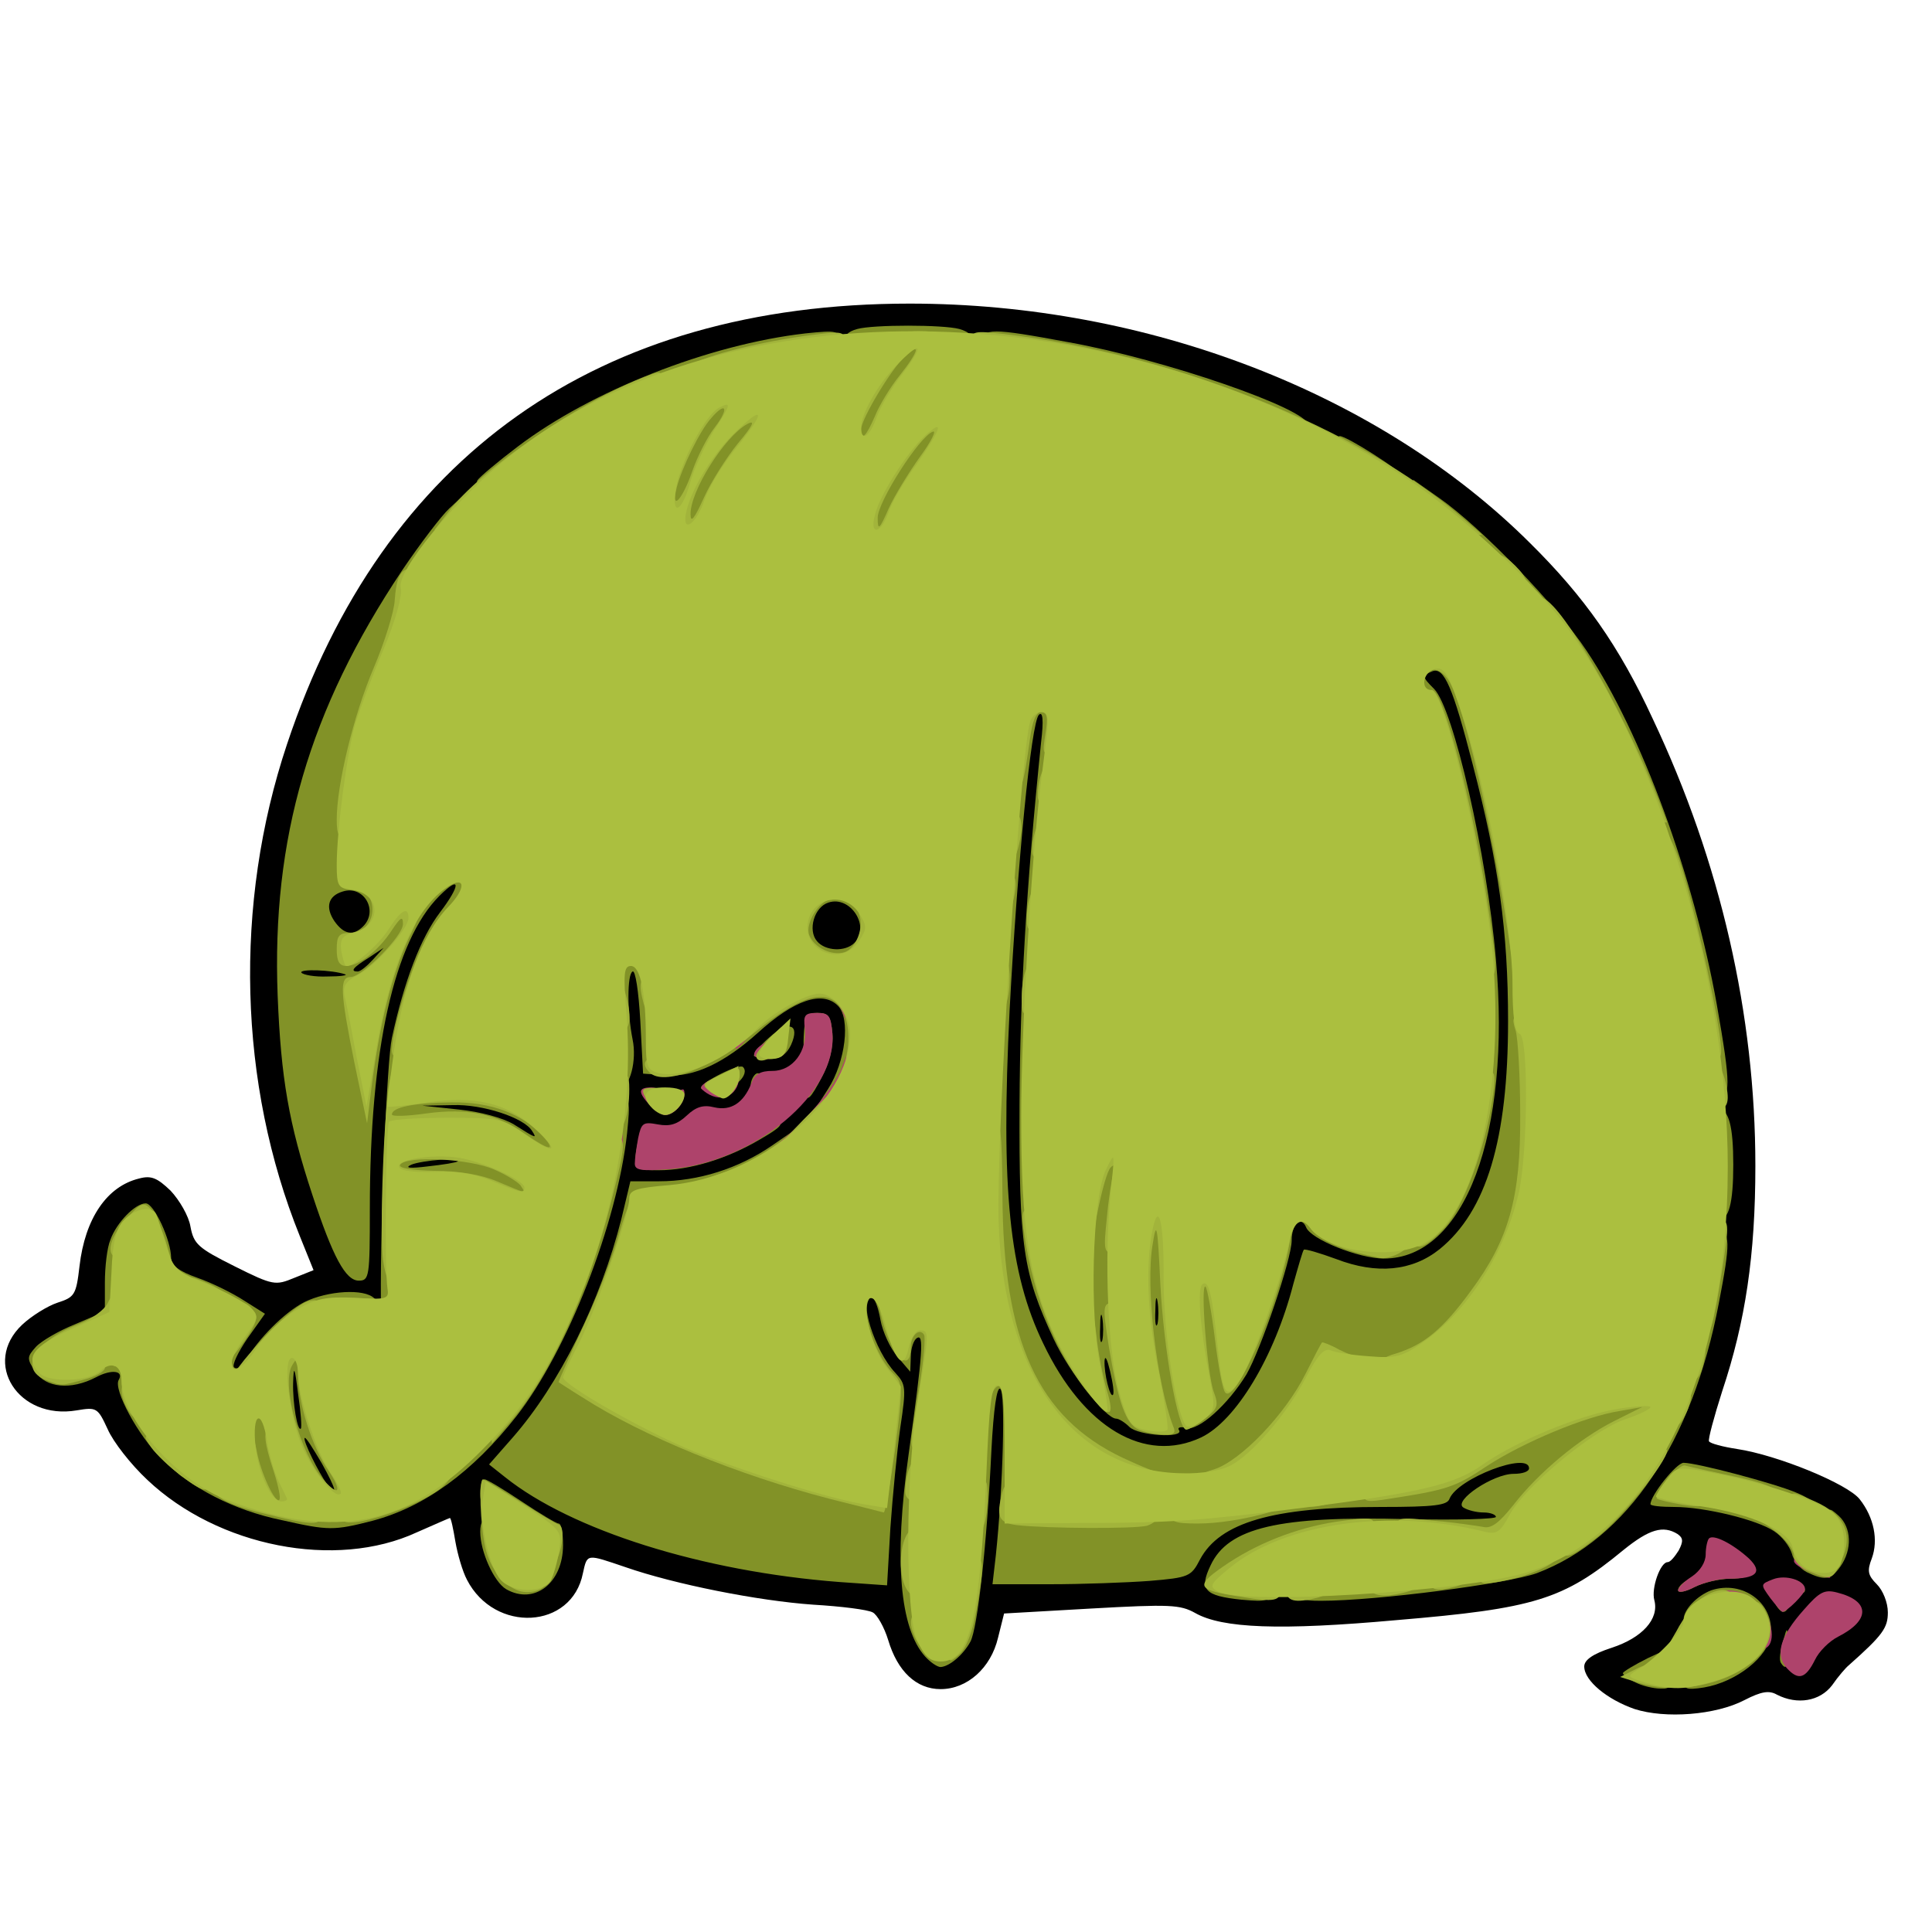 <?xml version="1.0" encoding="utf-8"?>
<!DOCTYPE svg PUBLIC "-//W3C//DTD SVG 1.0//EN" "http://www.w3.org/TR/2001/REC-SVG-20010904/DTD/svg10.dtd">
<svg version="1.0" xmlns="http://www.w3.org/2000/svg" width="50px" height="50px" viewBox="0 0 350 350" preserveAspectRatio="xMidYMid meet">
 <g fill="#000000">
  <path d="M296.1 309.6 c-4.9 -1.7 -9.1 -5.1 -9.1 -7.7 0 -1.2 1.6 -2.3 5 -3.4 5.5 -1.8 8.6 -5.2 7.7 -8.6 -0.6 -2.2 1.1 -6.9 2.4 -6.9 0.5 0 1.3 -1 2 -2.1 0.9 -1.7 0.8 -2.3 -0.2 -3 -2.6 -1.6 -5.1 -0.9 -9.8 2.9 -10.9 9 -16.1 10.6 -41.1 12.7 -21.1 1.9 -31.6 1.5 -36.5 -1.3 -2.7 -1.5 -4.6 -1.6 -18.8 -0.8 l-15.8 0.9 -1.1 4.4 c-1.3 5.5 -5.6 9.3 -10.4 9.3 -4.4 0 -7.8 -3.2 -9.5 -8.9 -0.7 -2.3 -2 -4.6 -2.8 -5 -0.9 -0.5 -5.7 -1.1 -10.8 -1.4 -10 -0.7 -25.1 -3.7 -34 -6.8 -7.1 -2.4 -6.9 -2.5 -7.7 1.1 -2 10.2 -16 10.9 -21 1.2 -0.8 -1.5 -1.7 -4.6 -2.1 -6.9 -0.4 -2.4 -0.8 -4.3 -1 -4.3 -0.1 0 -2.8 1.2 -6 2.6 -14.7 6.8 -36 2.6 -48.8 -9.5 -3 -2.8 -6.2 -6.9 -7.2 -9.2 -1.8 -3.9 -2 -4 -5.6 -3.4 -10.6 1.8 -17.2 -8.6 -9.9 -15.5 1.7 -1.6 4.6 -3.4 6.4 -4 3.1 -1 3.4 -1.4 4 -6.6 1 -8.7 5 -14.5 10.8 -15.9 2.2 -0.6 3.3 -0.1 5.7 2.2 1.6 1.7 3.3 4.6 3.6 6.5 0.6 3.2 1.4 3.9 8 7.2 7 3.5 7.4 3.5 10.8 2.1 l3.5 -1.4 -2.5 -6.2 c-11.1 -27.5 -12 -60.1 -2.3 -89.1 17.4 -52.2 56.3 -79.8 112.8 -79.8 43 0 85.1 16.2 112.4 43.4 9.8 9.7 16.1 18.6 22.2 31.8 12.3 26 18.6 53.6 18.6 81 0 16.2 -1.8 28.2 -6 40.8 -1.5 4.7 -2.6 8.8 -2.4 9.1 0.2 0.4 2.5 1 5.1 1.4 7.3 1.1 20 6.3 22.2 9.1 2.6 3.3 3.4 7.4 2.2 10.7 -0.9 2.3 -0.7 3.1 0.9 4.7 1.1 1.1 2 3.3 2 5.1 0 2.8 -0.9 4.1 -7.1 9.6 -0.5 0.4 -1.9 2 -3 3.6 -2.2 2.9 -6.3 3.6 -10 1.7 -1.4 -0.8 -2.8 -0.6 -5.9 1 -5.2 2.7 -14.3 3.4 -19.9 1.6z m14.5 -8.6 c2.3 -1.1 4.9 -2.9 5.8 -3.9 1.5 -1.6 1.4 -1.9 -0.7 -4 -1.5 -1.3 -3 -1.9 -4 -1.5 -2 0.7 -8 11.4 -6.4 11.4 0.6 0 3 -0.9 5.3 -2z m-137.8 -6.4 c1.3 -2.9 3 -18.2 3.8 -34.9 l0.6 -11.8 3.7 0.3 3.6 0.3 -0.3 17.8 -0.3 17.7 6.9 0 c3.8 0 10.3 -0.3 14.4 -0.6 7.2 -0.6 7.6 -0.8 9.2 -3.9 3.6 -6.7 13.2 -9.5 32.8 -9.5 9.7 0 12 -0.3 12.4 -1.5 1.3 -3.2 8.8 -6.5 14.7 -6.5 l5.7 0 0 4 c0 3.8 -0.2 4 -3 4 -2.9 0 -3 0.2 -3 4.4 l0 4.3 -19.2 -0.1 c-20.3 -0.1 -25.5 0.7 -30 4.4 -2 1.7 -2.1 2.1 -0.8 3 3.8 2.5 41.9 -0.5 51.4 -4 21.5 -8.1 34.9 -35.6 34.9 -71.5 -0.1 -28.8 -11.2 -67.5 -25.8 -89.5 -6.6 -10 -19.9 -23.1 -31.3 -30.9 -28.5 -19.3 -68.6 -30.3 -99.6 -27.1 -34.7 3.5 -61.1 18.4 -78.1 43.9 -11.4 17.3 -17.7 32.7 -21 51.5 -2 11.6 -1.9 13.6 0.3 13.6 0.9 0 2.8 0.3 4 0.7 l2.4 0.6 -2.6 -2.6 c-3 -3 -3.5 -8.6 -1 -11.1 1.8 -1.9 9.4 -2.2 11.2 -0.4 0.7 0.7 1.2 3.2 1.2 5.8 l0 4.5 3 -5.2 c3.3 -5.8 5.4 -7.3 9.9 -7.3 2.9 0 3.1 0.3 3.1 3.5 0 2.4 -1 4.8 -3.4 7.9 -3.4 4.6 -6.6 12.8 -8.5 22.4 -0.6 2.9 -1.1 5.6 -1.1 6 0 0.4 3.9 0.6 8.7 0.4 7.6 -0.2 9.4 0 13.3 2 4 2 4.5 2.7 4.8 6.1 0.3 3.5 0.1 3.7 -2.5 3.7 -1.5 0 -5 -1.1 -7.7 -2.5 -4.9 -2.5 -9.6 -3 -14.5 -1.6 -4.8 1.3 -3.2 2.6 2.8 2.3 3.6 -0.2 8.3 0.3 11.5 1.2 5.4 1.6 5.6 1.8 5.6 5.1 0 3.3 -0.2 3.5 -3.2 3.5 -1.8 0 -5.1 -0.6 -7.3 -1.4 -2.2 -0.7 -6 -1.1 -8.4 -0.8 l-4.3 0.4 0.3 11.7 0.4 11.6 -2.9 0.3 c-1.6 0.2 -3.9 -0.2 -5.1 -0.8 -1.8 -1 -2.9 -0.8 -6.2 0.8 -2.2 1.1 -4.5 2.8 -5.2 3.6 -1.2 1.4 -1 1.6 1.1 1.6 2.3 0 2.6 0.4 3.1 6 0.3 4.1 1.5 7.7 3.6 11.5 1.7 3 3.1 6.8 3.1 8.4 l0 3 4.1 -1.4 c16.3 -5.8 32 -27.2 39.6 -54 2.6 -9.2 2.8 -11.4 2.8 -27.5 l0.1 -17.5 3.9 0 4 0 0.3 9.3 c0.2 6.7 0.7 9.4 1.6 9.8 2 0.8 9.1 -3.1 13.9 -7.5 2.3 -2.1 5.2 -4.3 6.4 -5 2.9 -1.5 12.6 -1.4 14.1 0.1 0.7 0.7 1.2 4.2 1.2 8.8 0 6.7 -0.4 8.2 -2.9 12.1 -6 9.6 -16.9 15.9 -28.7 16.7 l-7.1 0.4 -2.7 9.7 c-3.2 11.6 -8.9 23.5 -15 31.8 l-4.5 6.2 2.7 1.9 c11.4 8.1 31.5 14.2 54.5 16.6 l5.7 0.6 0 -4.7 c0 -2.7 0.5 -9.7 1.1 -15.6 1 -9.5 1 -11 -0.4 -12.5 -2.8 -3 -4.7 -8.9 -4.7 -14.2 l0 -5 3.9 0 c3.6 0 3.9 0.2 4.5 3.5 0.6 3.2 1 3.5 4.2 3.5 l3.6 0 -0.5 7.8 c-0.2 4.2 -1.2 13.3 -2.1 20.2 -1.9 13.4 -1.7 20.4 0.8 26.3 1.8 4.3 2.9 4.6 4.4 1.3z m-75.2 -12.1 c0.9 -1.4 1.5 -2.7 1.3 -2.9 -1.6 -1.2 -7.8 -4.6 -8.4 -4.6 -1 0 0.3 5 2.1 7.8 1.9 2.8 3 2.8 5 -0.3z m233.2 -3.1 c-0.2 -0.9 -1.3 -2.3 -2.5 -3.1 -2.2 -1.4 -2.2 -1.4 -1 1.6 1.2 3.2 4.1 4.4 3.5 1.5z m-274.9 -8.1 c-0.7 -1 -1.5 -2 -1.6 -2.2 -0.2 -0.2 -0.3 0.5 -0.3 1.7 0 1.4 0.6 2.2 1.6 2.2 1.4 0 1.5 -0.3 0.3 -1.7z m-11.7 -7.3 l-0.4 -6 3.1 0 3.1 0 0 -6.2 c-0.1 -6.2 -0.1 -6.2 -1.6 -3.5 -1.2 2.2 -2.1 2.7 -5.4 2.7 -4 0 -4 0 -4 -3.8 0 -2.1 0.7 -4.7 1.5 -5.9 1.4 -2.1 1.4 -2.3 -0.7 -3.6 -1.3 -0.8 -4.4 -2.2 -7 -3.2 -3.6 -1.3 -4.8 -2.3 -4.8 -3.9 -0.1 -1.1 -0.7 -3.4 -1.3 -5 l-1.3 -3 -1.7 3.6 c-0.9 2 -1.7 6 -1.7 9 l0 5.4 -5.5 2.3 c-3 1.3 -5.7 2.7 -6 3.1 -1 1.7 1.2 1.9 4 0.4 1.6 -0.8 4.5 -1.4 6.4 -1.2 3.1 0.3 3.5 0.7 4.5 4.8 1.6 6.2 5.9 11.6 13 16.2 3.3 2.1 6 3.8 6.1 3.8 0.1 0 -0.1 -2.7 -0.3 -6z m21.2 -75 c0.4 -2.5 0.9 -5.6 1.2 -7 0.5 -2.5 0.4 -2.5 -6.6 -2.2 -8.1 0.4 -7.7 -0.5 -5.5 12.7 1.5 9.6 3.3 16.3 6.8 26 l2.2 6 0.6 -15.5 c0.3 -8.5 0.9 -17.5 1.3 -20z m64.1 17 c3.6 -1.7 3.8 -1.8 1.4 -1.9 -1.5 -0.1 -3.2 0.6 -3.9 1.4 -0.7 0.8 -2.8 1.5 -4.6 1.5 -1.9 0 -3.4 0.5 -3.4 1.1 0 1.3 5.1 0.3 10.5 -2.1z"/>
  <path d="M199.9 263 c-7.7 -4 -15.4 -16.3 -18.3 -29.1 -2.3 -10.1 -2.9 -28.5 -1.7 -53.4 1.1 -21.3 3.6 -50.4 4.6 -53.2 0.2 -0.7 2.1 -1.3 4.1 -1.3 l3.7 0 -0.6 8.8 c-0.3 4.8 -1.3 16.6 -2.2 26.2 -0.9 9.6 -1.7 27 -1.7 38.5 -0.1 22.6 0.7 28.6 5.7 39 l2.3 5 0.1 -4.7 c0.1 -4.8 0.1 -4.8 3.5 -4.8 3.3 0 3.3 0 3.9 5.8 0.8 6.9 3.4 16.2 4.7 16.2 0.5 0 0.5 -1.4 -0.1 -3.2 -0.5 -1.8 -1.2 -7.5 -1.6 -12.5 l-0.6 -9.3 3.5 0 3.5 0 0.6 7.3 c0.3 3.9 1.2 9.2 2.1 11.7 l1.4 4.5 -0.5 -6.2 -0.6 -6.3 3.6 0 c2.6 0 3.6 0.5 3.9 1.8 0.5 2.2 5.6 -11.5 7.2 -19.3 1.2 -5.8 1.4 -6 4.5 -6.3 2.3 -0.2 3.9 0.3 5.1 1.6 1.1 1.1 3.9 2.8 6.3 3.7 4.1 1.5 4.7 1.5 7.5 0.1 10.5 -5.4 16.1 -24.8 14.1 -48.4 -1.5 -17.4 -7.7 -44 -11.1 -47.4 -2.3 -2.3 -2.5 -8.3 -0.2 -9.2 0.9 -0.3 2.9 -0.6 4.5 -0.6 3.7 0 4.8 2.2 8.7 17.5 5 19.2 6.4 30.1 6.4 49.5 0.1 14.8 -0.2 18.7 -2 25.4 -2.7 9.8 -5.6 15 -10.5 19 -3.7 2.9 -4.4 3.1 -12.5 3.1 -4.8 0 -9.7 -0.4 -10.8 -0.8 -1.9 -0.7 -2.2 -0.3 -2.9 3 -1.1 6 -6.3 17.8 -10 22.6 -1.9 2.4 -4.9 5.2 -6.8 6.1 -5 2.3 -16.1 2.1 -20.8 -0.4z"/>
  <path d="M196 222.5 l0 -5.5 3.5 0 3.5 0 0 5.5 0 5.5 -3.5 0 -3.5 0 0 -5.5z"/>
  <path d="M145.2 173.8 c-1.8 -1.8 -1.5 -10.3 0.4 -12.2 2.2 -2.3 9.6 -2.1 11.7 0.2 2 2.2 2.3 10.2 0.5 12 -1.6 1.6 -11 1.6 -12.6 0z"/>
  <path d="M156.2 93.1 c0.3 -3.3 1.6 -6.7 3.7 -10 2.9 -4.5 3.7 -5.1 6.7 -5.1 3.1 0 3.4 0.3 3.4 3 0 1.9 -1.4 5.2 -3.5 8.3 -1.9 2.8 -3.5 6 -3.5 6.9 0 1.4 -0.8 1.8 -3.6 1.8 l-3.7 0 0.5 -4.9z"/>
  <path d="M124 89.5 c0 -0.8 -0.7 -1.5 -1.5 -1.5 -3.4 0 -0.5 -10.8 4 -15.4 0.9 -0.9 3.2 -1.6 5.1 -1.6 3 0 3.4 0.3 3.4 2.5 0 1.4 0.5 2.5 1 2.5 1.8 0 1.1 6.8 -0.7 8.2 -1 0.7 -2.4 2.5 -3.2 4.1 -1.1 2.1 -2.1 2.7 -4.8 2.7 -2.3 0 -3.3 -0.5 -3.3 -1.5z"/>
  <path d="M154 76 c0 -3.1 1.8 -8 3 -8 0.4 0 1 -0.9 1.3 -2 0.4 -1.5 1.4 -2 4.1 -2 3.4 0 3.6 0.2 3.6 3.5 0 1.8 -0.6 3.8 -1.3 4.2 -0.7 0.4 -1.9 2.3 -2.6 4.1 -1.1 2.7 -1.8 3.2 -4.7 3.2 -3.1 0 -3.4 -0.3 -3.4 -3z"/>
 </g>
 <g fill="#829227">
  <path d="M296.3 304.8 c-1.3 -0.6 -2.3 -1.4 -2.3 -1.7 0.1 -0.3 2.1 -1.5 4.5 -2.7 l4.5 -2.1 0 3.8 c0 3.4 -0.3 3.9 -2.2 3.8 -1.3 0 -3.3 -0.5 -4.5 -1.1z"/>
  <path d="M305 304.4 c0 -1.4 1.2 -2.3 4.2 -3.2 7.3 -2.3 11 -9.2 4.9 -9.2 -1.7 0 -3.3 0.5 -3.6 1 -0.6 1 -5.5 1.4 -5.5 0.4 0 -1.8 2.4 -4.3 5 -5.3 5.7 -1.9 11.4 2.3 10.8 8 -0.4 4 -6.2 8.6 -12.1 9.6 -3.2 0.5 -3.7 0.3 -3.7 -1.3z"/>
  <path d="M167.6 300.1 c-4.6 -5.1 -5.7 -17.5 -3 -36.6 2.6 -18.7 2.8 -21.9 1.5 -21.1 -0.6 0.4 -1.1 1.9 -1.1 3.4 l-0.1 2.7 -2.3 -2.7 c-1.3 -1.5 -2.7 -4.5 -3.1 -6.7 -0.4 -2.3 -1.1 -4.1 -1.6 -4.1 -2.5 0 0.5 9.7 4.3 13.7 1.9 2.1 2 2.6 0.9 9.9 -0.6 4.3 -1.4 12.5 -1.8 18.2 l-0.6 10.4 -8.6 -0.6 c-24.9 -1.9 -48.6 -9.4 -60.6 -19 l-2.9 -2.3 4.3 -4.9 c8.4 -9.6 15.9 -24.6 19.7 -39.7 l1.6 -6.7 5.2 0 c7.1 0 14.4 -2.3 20.5 -6.5 l5.1 -3.5 0 3 c0 2 -0.6 3.3 -1.7 3.7 -1 0.4 -2.4 1.3 -3.1 2 -2 1.9 -13.9 5.3 -18.8 5.3 -3.2 0 -4.4 0.4 -4.4 1.5 0 3.2 -6.2 20.5 -7.3 20.5 -1.8 0 -4.7 3.7 -4.7 5.9 0 4.5 24 16 45.6 21.9 l7.1 2 1.1 -7.9 c1.1 -7.7 0.6 -10.9 -2 -12.9 -2.3 -1.7 -3.8 -12 -1.8 -12 0.6 0 1 -0.7 1 -1.5 0 -1 1.1 -1.5 3.5 -1.5 2.8 0 3.5 0.4 3.5 2 0 1.6 0.7 2 3.5 2 2.4 0 3.8 0.5 4.2 1.7 0.4 1 -0.1 7.1 -1.1 13.8 -2.8 19.1 -3.2 32.2 -1.1 38.8 1.4 4.5 2 5.3 3 4.4 1.5 -1.6 3.5 -12.6 3.5 -19.5 0 -4 0.4 -5.2 1.5 -5.2 1 0 1.5 -1.1 1.5 -3.5 0 -1.9 -0.4 -3.5 -1 -3.5 -0.6 0 -1 -3 -1 -7.1 0 -7.5 1.2 -9.9 4.8 -9.9 1.9 0 1.9 -0.2 0.6 -4 -1.8 -5.1 -3.4 -19.3 -3.4 -29.7 0 -6.7 0.3 -8.3 1.5 -8.3 1.1 0 1.5 -1.2 1.5 -4.5 0 -2.5 -0.4 -4.5 -1 -4.5 -0.6 0 -1 -3.8 -1 -9.5 0 -7.8 0.3 -9.5 1.5 -9.5 0.8 0 1.5 -0.9 1.5 -2 0 -1.1 -0.4 -2 -1 -2 -0.5 0 -1 -2.1 -1 -4.7 0 -5.2 2.5 -32.6 3.6 -39.2 0.7 -4.1 0.7 -4.1 5 -4.1 5.1 0 4.9 -1.3 3.2 15.7 -1 9.9 -1.5 12.3 -2.7 12.4 -1.1 0 -1.2 0.2 -0.3 0.6 0.7 0.3 1.2 2.5 1.2 5.9 0 4.4 -0.3 5.4 -1.7 5.5 -1.1 0 -1.3 0.3 -0.5 0.6 1.9 0.7 1.7 13.3 -0.3 13.3 -1.1 0 -1.5 1.2 -1.5 4.5 0 2.5 0.5 4.5 1 4.5 0.6 0 1 5 1 13 0 8 -0.4 13 -1 13 -0.5 0 -1 1.1 -1 2.5 0 1.6 0.6 2.5 1.5 2.5 0.9 0 1.5 0.9 1.5 2.4 0 1.3 0.9 5.3 2 8.8 1.1 3.4 2 7.8 2 9.6 0 1.7 0.5 3.2 1 3.2 0.6 0 1 -4.8 1.1 -12.2 0 -6.8 0.6 -14.8 1.2 -17.8 1.2 -5.4 1.2 -5.5 5.1 -5.8 l3.8 -0.3 -0.8 7.8 c-1.3 11.2 -0.8 26.9 1 32.8 1.2 3.9 1.5 4.2 1.1 1.5 -1.4 -10.6 -1.7 -17.6 -1 -24.4 l0.7 -7.6 3.4 0 3.4 0 0.1 8.3 c0 4.5 0.4 10.5 0.9 13.2 0.7 5 0.7 5 0.9 -2.2 l0.1 -7.3 3.4 0 c3 0 3.4 0.4 4 3.1 0.3 1.7 0.6 4.7 0.6 6.5 0 2.6 0.4 3.2 1.5 2.8 0.8 -0.4 1.5 -1.1 1.5 -1.8 0 -3.2 4.7 -17.6 5.8 -17.6 0.6 0 1.2 -1.1 1.2 -2.5 0 -2.2 0.4 -2.5 3.4 -2.5 2.4 0 3.6 0.5 4 1.8 0.9 2.7 9 4.8 13.1 3.4 1.7 -0.7 3.9 -1.2 4.8 -1.2 1.1 0 1.7 -0.8 1.7 -2.4 0 -1.3 0.4 -2.6 0.9 -2.8 1.1 -0.4 6.1 -16.1 6.1 -19.4 0 -1.6 0.6 -2.4 1.8 -2.5 1 0 1.2 -0.3 0.5 -0.6 -1.6 -0.6 -1.8 -17.3 -0.3 -17.3 0.6 0 1 -0.7 1 -1.5 0 -0.8 -0.6 -1.5 -1.4 -1.5 -0.9 0 -1.6 -2 -2 -6.2 -1.6 -14.2 -8.1 -39.8 -10.2 -39.8 -1.5 0 -1.8 -3.7 -0.8 -7.7 0.5 -1.8 1.4 -2.3 4 -2.3 1.9 0 3.4 0.5 3.4 1 0 0.6 0.7 1 1.5 1 3.2 0 10.6 31.8 12.6 54.7 3.4 38.3 1.7 50.6 -8.9 63.8 -6.4 8.1 -11.5 10.7 -20.4 10.3 l-6.7 -0.3 -2 4.3 c-2.7 5.6 -10.7 14.1 -14.8 15.8 -1.8 0.8 -6.5 1.4 -10.5 1.4 -6 0 -8.4 -0.5 -13.5 -2.9 -5.6 -2.7 -14.3 -10.1 -14.3 -12.2 0 -0.5 -0.7 -0.6 -1.5 -0.3 -1.7 0.7 -2.1 7.4 -0.5 7.4 0.6 0 1 2.4 1 5.4 l0 5.3 4.3 0.7 c5.9 1 29 -0.3 35.7 -1.9 3 -0.8 10.5 -1.9 16.5 -2.5 17.9 -1.8 19.5 -2.1 22.1 -4.5 5.9 -5.5 24.2 -12.5 32.6 -12.5 3.4 0 3.8 0.3 3.8 2.6 0 2.3 0.2 2.4 1.5 1 0.8 -0.8 1.5 -1.9 1.5 -2.5 0 -0.6 1.1 -4.9 2.4 -9.5 1.4 -4.6 2.8 -11.1 3.2 -14.5 0.5 -5 1 -6.1 2.5 -6.1 2.4 0 2.4 2.1 0.3 13 -4.8 25.3 -16.6 42.8 -33 49 -5.3 1.9 -29 5 -39.1 5 -3.6 0 -4.3 -0.3 -4.3 -2 0 -1.8 0.7 -2 6.3 -2 12.2 0 30.5 -2.8 36.4 -5.5 3 -1.4 6.2 -2.5 6.9 -2.5 0.8 0 1.4 -0.7 1.4 -1.5 0 -1 1.1 -1.5 3.5 -1.5 3.3 0 3.5 -0.2 3.5 -3.5 0 -2.4 0.5 -3.5 1.5 -3.5 0.8 0 1.5 -0.9 1.5 -2 0 -1.1 0.7 -2 1.5 -2 0.9 0 1.5 -0.9 1.5 -2.5 0 -1.4 -0.4 -2.5 -0.8 -2.5 -1.4 0 -12.4 7.5 -15.7 10.6 -1.6 1.6 -4.4 4.6 -6.1 6.8 l-3 3.8 -8.2 -0.7 c-6 -0.5 -8.2 -1.1 -8.2 -2.1 0 -1 -1.5 -1.4 -5.5 -1.4 -4 0 -5.5 0.4 -5.5 1.4 0 0.8 -1.5 1.5 -4 1.9 -4.9 0.6 -17.5 6.5 -14.2 6.6 1.6 0.1 2.2 0.7 2.2 2.2 0 2 -0.4 2.1 -5.1 1.7 -6.7 -0.7 -7.7 -1.8 -5.6 -6.2 3.2 -6.9 12.4 -9 35.7 -8.4 8.8 0.2 16 0 16 -0.4 0 -0.4 -1 -0.8 -2.2 -0.8 -1.3 0 -2.9 -0.4 -3.7 -0.9 -1.9 -1.2 5.4 -6.1 9.1 -6.1 1.6 0 2.8 -0.4 2.8 -1 0 -3.1 -12.9 1.8 -14.4 5.5 -0.4 1.2 -2.7 1.5 -12.4 1.5 -19.6 0 -29.2 2.8 -32.8 9.5 -1.6 3.1 -2 3.3 -9.2 3.9 -4.1 0.3 -12.2 0.6 -18 0.6 l-10.4 0 0.6 -5.2 c1.3 -12.3 1.8 -29.6 0.8 -30.2 -0.6 -0.4 -1.2 3.5 -1.6 11.2 -0.8 16.8 -2.5 32.2 -3.8 34.6 -1.3 2.4 -3.8 4.5 -5.4 4.6 -0.6 0 -1.9 -0.9 -2.8 -1.9z m50 -39.7 c6.3 -3 13.3 -14.6 16.7 -27.8 0.9 -3.2 1.7 -6 1.9 -6.2 0.2 -0.2 2.9 0.6 5.9 1.7 7.3 2.8 13.7 2.2 18.7 -1.8 8.5 -6.9 12.4 -19.9 12.4 -41.3 0 -16.3 -1.7 -28.5 -6.4 -46.5 -3.6 -14 -5.2 -17.7 -7.3 -16.9 -1.9 0.8 -1.9 1 0.3 3.2 3.5 3.5 9.6 30.1 11.2 49 2.8 31.7 -5.7 54.2 -20.3 54.2 -4.5 0 -13.3 -3.5 -14.1 -5.7 -0.9 -2.1 -2.6 -0.6 -2.6 2.4 0 3.4 -5.6 19.8 -8.2 24.3 -3.3 5.4 -8.7 10.3 -10.9 9.7 -1 -0.3 -1.7 -0.1 -1.3 0.4 0.9 1.5 -7.4 1 -9 -0.6 -0.8 -0.8 -1.9 -1.5 -2.4 -1.5 -1.9 0 -8.5 -8.4 -11.3 -14.4 -5.6 -12 -6.3 -16.8 -6.2 -42.6 0.1 -20.1 1.2 -39.1 3.9 -65.5 0.5 -4.1 0.3 -5.7 -0.4 -5 -1.4 1.4 -3.9 27.2 -5.3 53.5 -1.6 32.5 -0.1 47.6 6.1 60.4 7.3 15.3 18.4 21.8 28.6 17z m-16.5 -12 c-0.5 -2.1 -0.9 -3 -1 -1.9 -0.1 2.4 1 6.7 1.5 6.2 0.3 -0.2 0 -2.2 -0.5 -4.3z m-1.4 -9.6 c-0.2 -1.3 -0.4 -0.5 -0.4 1.7 -0.1 2.2 0.1 3.2 0.4 2.3 0.2 -1 0.2 -2.8 0 -4z m10 -3 c-0.2 -1.3 -0.4 -0.5 -0.4 1.7 -0.1 2.2 0.1 3.2 0.4 2.3 0.2 -1 0.2 -2.8 0 -4z"/>
  <path d="M322.6 301.2 c-0.3 -0.5 -0.1 -2.2 0.4 -3.8 0.8 -2.9 0.8 -2.9 0.9 0.9 0.1 3.6 -0.3 4.5 -1.3 2.9z"/>
  <path d="M321.6 290.5 c-0.3 -0.9 0 -1.5 0.9 -1.5 0.8 0 1.5 0.7 1.5 1.5 0 0.8 -0.4 1.5 -0.9 1.5 -0.5 0 -1.1 -0.7 -1.5 -1.5z"/>
  <path d="M91.7 287.9 c-2.2 -1.3 -4.7 -6.8 -4.7 -10.4 0 -1.8 0.5 -2.5 2 -2.5 1.4 0 2 0.7 2 2.4 0 2.4 3.4 7.6 5 7.6 0.5 0 1.2 -1.5 1.5 -3.2 0.4 -1.8 1.3 -3.6 1.9 -4 0.6 -0.4 -0.6 -0.8 -2.6 -0.8 -3.1 0 -3.8 -0.4 -3.8 -2 0 -1.6 -0.7 -2 -3 -2 -2.5 0 -3 -0.4 -3 -2.5 0 -1.4 0.3 -2.5 0.8 -2.5 0.4 0 3.4 1.8 6.7 4 3.3 2.2 6.3 4 6.7 4 0.5 0 0.8 1.7 0.8 3.9 0 6.9 -5.2 10.9 -10.3 8z"/>
  <path d="M304 288.1 c0 -1.7 5.6 -4.1 9.5 -4.1 1.9 0 3.5 0.5 3.5 1 0 0.6 -1.6 1 -3.5 1 -2 0 -4.9 0.7 -6.5 1.5 -1.7 0.9 -3 1.1 -3 0.6z"/>
  <path d="M325 288 c-0.8 -0.5 -1.1 -1.2 -0.7 -1.6 0.4 -0.4 1.3 -0.2 1.9 0.4 1.5 1.5 0.7 2.4 -1.2 1.2z"/>
  <path d="M327.3 284.8 c-1.2 -0.6 -2.4 -2.1 -2.7 -3.4 -0.4 -1.3 -1.8 -3.1 -3.2 -4 -3.1 -2.1 -12.6 -4.4 -18.1 -4.4 -2.4 0 -4.3 -0.2 -4.3 -0.5 0 -1.6 4.7 -7.5 6 -7.5 2.4 0 16.4 3.7 20.4 5.4 4.2 1.7 4.7 3.6 1.1 3.6 -1.6 0 -2.5 0.6 -2.5 1.5 0 0.8 0.9 1.5 2 1.5 1.4 0 2 0.7 2 2.1 0 3.6 2.5 1.4 2.8 -2.5 0.3 -3.7 0.4 -3.7 2.3 -2 2.3 2.1 2.5 6.1 0.3 9.2 -1.7 2.4 -2.8 2.6 -6.1 1z"/>
  <path d="M51.1 275.4 c-8.8 -1.8 -16.6 -5.9 -21.8 -11.1 -4.3 -4.2 -8.8 -12.6 -7.8 -14.3 1 -1.7 -1.3 -2 -4.1 -0.5 -4.6 2.4 -9.1 1.9 -11 -1 -1.6 -2.4 -1.5 -2.7 0.1 -4.5 0.9 -1 4.1 -2.9 7.1 -4.1 l5.4 -2.3 0 -5.2 c0 -2.9 0.4 -6.4 1 -7.8 1.1 -3.1 4.5 -6.6 6.4 -6.6 1.5 0 4.6 6.7 4.6 9.9 0 1.3 1.4 2.4 4.8 3.6 2.6 0.9 6.4 2.8 8.4 4.1 l3.8 2.4 -3.2 4.5 c-1.7 2.5 -2.8 4.8 -2.4 5.2 0.5 0.5 1.3 -0.1 2 -1.1 2.5 -4.2 7.1 -8.8 10.7 -10.7 4.3 -2.1 10.9 -2.5 12.7 -0.7 0.7 0.7 1.2 0.8 1.2 0.2 -0.1 -14.7 1.1 -43.3 2 -47.4 2.2 -10.2 5.2 -18.1 8.7 -22.7 3.8 -5 3.8 -6.9 -0.1 -3 -8.2 8.2 -12.6 27.8 -12.6 56.7 0 12.3 -0.1 13 -2 13 -2.4 0 -4.7 -4.3 -8.4 -15.5 -4.3 -13 -5.7 -21.2 -6.3 -36.1 -1.1 -28.5 5.7 -51.8 22.5 -77 3.3 -4.9 7.2 -10 8.6 -11.3 l2.6 -2.4 0 3.6 c0 2.6 -0.6 4.1 -2 4.9 -1.1 0.7 -2 1.9 -2 2.6 0 0.7 -0.7 1.5 -1.5 1.8 -0.8 0.4 -1.5 1.2 -1.5 2 0 0.8 -0.4 1.4 -1 1.4 -0.5 0 -1 1.8 -1 3.9 0 2.2 -1.3 6.9 -3.1 10.7 -4.3 9.7 -6.9 19.6 -7.6 29.2 l-0.6 8.2 2.7 0 c1.9 0 3 0.7 3.8 2.5 1.2 2.6 2.3 3.1 3.3 1.5 0.3 -0.6 1.5 -1 2.6 -1 1.2 0 1.9 -0.7 1.9 -2 0 -1.7 0.7 -2 4.5 -2 l4.5 0 0 3.9 c0 3.1 -0.6 4.4 -2.8 6.3 -3.1 2.6 -6.3 9.4 -8.6 18.4 -2.9 11.1 -3 10.9 7.2 10.9 6.4 0.1 9.6 0.5 12.2 1.9 5.8 3 8 5.6 8 9.3 0 2.9 -0.3 3.3 -2.8 3.3 -2.6 0 -2.7 0.2 -2.4 4 0.4 3.9 0.3 4 -2.7 4 -1.6 0 -5.3 -0.9 -8.1 -2 -3.1 -1.2 -7.4 -2 -11 -2 l-6 0 0 5.5 c0 4.1 0.4 5.5 1.4 5.5 1 0 1.7 1.5 2.1 4.4 1.2 7.9 1.1 8.1 -8.4 8.1 -5.9 0 -8.6 0.4 -8.8 1.3 -0.3 0.6 -1.5 1.2 -2.8 1.2 -1.3 0 -2.7 0.5 -3 1 -0.4 0.6 0.9 1 3 1 l3.7 0 -0.4 4 c-0.2 2.2 0 4 0.4 4 0.5 0 0.8 0.7 0.8 1.6 0 2.4 4.2 11.8 5.7 12.7 0.7 0.4 1.3 2.1 1.3 3.7 0 3.5 0 3.5 4.7 1.5 1.9 -0.8 4.6 -1.5 5.9 -1.5 1.7 0 2.4 -0.6 2.4 -2 0 -1.6 0.7 -2 3 -2 2.5 0 3 -0.4 3 -2.3 0 -2.8 1.7 -4.7 4.2 -4.7 1.3 0 1.8 -0.8 1.8 -2.5 0 -1.6 0.6 -2.5 1.5 -2.5 0.8 0 1.5 -0.9 1.5 -2 0 -1.1 0.3 -2 0.8 -2 0.4 0 1.5 -2 2.5 -4.5 1.1 -2.5 2.3 -4.5 2.8 -4.5 0.5 0 0.9 -0.5 0.9 -1.2 0 -0.6 1.2 -4.1 2.6 -7.6 3.2 -8.1 7.4 -24.3 7.4 -28.8 0 -2.8 0.4 -3.4 2.1 -3.4 2 0 2.1 0.3 1.5 6.3 -1.8 16.4 -10.8 39.4 -20 51.2 -8 10.2 -16.7 16.5 -26.1 19 -7 1.8 -8 1.8 -16.4 -0.1z m6.3 -3.9 c-0.4 -0.8 -1.2 -1.5 -2 -1.5 -2 0 -1.7 1.8 0.4 2.3 0.9 0.3 1.8 0.5 1.9 0.6 0.1 0 0 -0.6 -0.3 -1.4z m0.9 -6.4 c-1.6 -2.7 -2.9 -4.8 -3.1 -4.6 -0.4 0.4 2.6 6.4 4 8.3 2.1 2.5 1.7 1 -0.9 -3.7z m-15.1 -3.6 l-0.5 -7.5 3.2 0 c2.9 0 3.1 -0.2 3.1 -3.5 0 -2.4 -0.5 -3.5 -1.5 -3.5 -0.8 0 -1.5 0.5 -1.5 1 0 0.6 -1.6 1 -3.5 1 -3.3 0 -3.5 -0.2 -3.5 -3.5 0 -1.9 0.4 -3.5 0.9 -3.5 0.5 0 1.1 -0.9 1.4 -2 0.3 -1.3 0 -2 -0.8 -2 -0.8 0 -2 -0.6 -2.7 -1.3 -0.7 -0.8 -3 -1.7 -5.1 -2.1 -2.8 -0.5 -3.7 -1.2 -3.7 -2.6 0 -1.1 -0.4 -2 -0.9 -2 -0.5 0 -1.1 -1.3 -1.4 -3 -1.4 -6.6 -3.7 -2.3 -3.7 6.8 0 6.1 -0.9 7.3 -6.5 9.3 -2.2 0.8 -4.2 1.7 -4.5 2 -0.3 0.3 -1.2 0.9 -2 1.2 -0.9 0.3 -0.4 0.6 1.2 0.6 1.5 0.1 3.4 -0.6 4.2 -1.5 1 -1 2.9 -1.4 5.3 -1.2 3.6 0.3 3.8 0.5 4.1 4.2 0.2 2.1 1 4.5 1.8 5.3 0.8 0.8 1.4 2.3 1.4 3.4 0 1 0.7 1.9 1.5 1.9 0.8 0 1.5 0.9 1.5 2 0 1.3 0.7 2 2 2 1.3 0 2 0.7 2 2 0 1.5 0.7 2 2.8 2 1.5 0 3.4 0.5 4.2 1 0.8 0.5 1.5 1 1.6 1 0.1 0 -0.1 -3.4 -0.4 -7.5z m10.8 -9 c-0.6 -4.9 -0.8 -5.3 -0.9 -2 -0.1 3.7 0.8 8.9 1.4 8.3 0.2 -0.2 0 -3 -0.5 -6.3z m28.9 -42.1 c0.9 -0.8 -6.5 -0.2 -8.4 0.6 -1.3 0.6 -0.2 0.7 3 0.3 2.8 -0.3 5.2 -0.7 5.4 -0.9z m5.8 -4.1 c-1.2 -0.7 -3 -1.2 -3.9 -1.3 -1 0 -1.8 -0.6 -1.9 -1.2 0 -1 -0.2 -1 -0.6 0 -0.2 0.6 -1.7 1.2 -3.3 1.2 -1.6 0 -3.7 0.3 -4.7 0.7 -2.3 1 2.7 1.8 10.9 1.8 5 0 5.4 -0.1 3.5 -1.2z m7.7 -1.4 c-1.4 -2.4 -9 -4.9 -14.4 -4.7 l-5.5 0.1 6.6 0.7 c3.9 0.4 8 1.5 10 2.7 4.1 2.6 4.2 2.6 3.3 1.2z m-33.9 -28.4 c-2.3 -0.8 -8.3 -1 -7.9 -0.3 0.3 0.4 2.4 0.8 4.7 0.7 2.3 0 3.8 -0.2 3.2 -0.4z m5.1 -2.7 l1.9 -2.1 -2.7 1.8 c-2.9 1.8 -3.4 2.5 -2 2.5 0.5 0 1.7 -1 2.8 -2.2z m-1.8 -6 c2.8 -2.8 0.1 -7.5 -3.7 -6.3 -2.7 0.8 -3.2 2.9 -1.5 5.4 1.7 2.4 3.4 2.7 5.2 0.9z"/>
  <path d="M310 211 c0 -7.8 0.3 -10 1.4 -10 1.8 0 2.6 3.1 2.6 10 0 6.9 -0.8 10 -2.6 10 -1.1 0 -1.4 -2.2 -1.4 -10z"/>
  <path d="M115.1 209.8 c0.1 -1.3 0.5 -3.4 1 -4.8 0.7 -2 0.8 -1.5 0.5 1.9 l-0.4 4.4 4.8 -0.6 c5.5 -0.7 14.9 -4.4 16.6 -6.5 0.6 -0.8 1.9 -1.2 3 -1 1.5 0.3 0.9 1 -2.9 3.2 -5.9 3.5 -12.7 5.6 -18.4 5.6 -3.8 0 -4.3 -0.2 -4.2 -2.2z"/>
  <path d="M150 197.3 c3.2 -5 4.1 -12.8 1.8 -15.1 -2.8 -2.8 -7.9 -1.1 -14.5 4.9 -6 5.4 -11.6 8.1 -16.6 7.7 l-4.2 -0.3 -0.5 -9.5 c-0.3 -5.4 -0.9 -9.3 -1.4 -9 -1 0.5 -1 7.3 0 12.3 0.8 3.8 -0.5 8.7 -2.2 8.7 -1.9 0 -2 -11.6 -0.1 -12.3 0.7 -0.3 0.5 -0.6 -0.5 -0.6 -1.5 -0.1 -1.8 -1.1 -1.8 -6.1 l0 -6 4.4 0 4.3 0 0.7 4.6 c0.3 2.6 0.6 6.9 0.6 9.7 l0 4.9 3.8 -0.7 c2 -0.4 3.9 -1.1 4 -1.6 0.2 -0.5 0.8 -0.9 1.4 -0.9 0.6 0 1.9 -1.1 3 -2.5 1.1 -1.4 3 -2.5 4.4 -2.5 1.7 0 2.4 -0.6 2.4 -2 0 -1.4 1.1 -2.2 3.8 -2.9 6.7 -1.9 12.2 -1 12.2 2 0 1.1 0.5 1.9 1.1 1.9 1.7 0 0.6 12.8 -1.5 16.8 -1.3 2.5 -2.3 3.2 -4.6 3.2 l-3 0 3 -4.7z"/>
  <path d="M146 197.5 c0 -0.8 0.9 -2.9 2 -4.7 2.4 -3.9 2.6 -7.8 0.5 -7.8 -1 0 -1.5 1.1 -1.5 3.5 0 1.9 -0.4 3.5 -0.8 3.5 -0.5 0 -0.7 -1.9 -0.6 -4.2 0.2 -3.8 0.5 -4.3 2.5 -4.3 2 0 2.4 0.6 2.7 3.7 0.2 2.3 -0.5 5.2 -1.8 7.7 -2.2 4.3 -3 5 -3 2.6z"/>
  <path d="M309 196.1 c0 -9.1 -5.9 -33.3 -11.7 -48.1 -1.8 -4.7 -3.3 -9.3 -3.3 -10.2 0 -1 -0.4 -1.8 -0.8 -1.8 -0.5 0 -1.9 -2.4 -3.3 -5.2 -1.3 -2.9 -3 -5.9 -3.6 -6.6 -0.7 -0.7 -1.3 -2 -1.3 -2.8 0 -0.8 -0.4 -1.4 -1 -1.4 -0.5 0 -1 -0.9 -1 -2 0 -1.1 -0.7 -2 -1.5 -2 -0.9 0 -1.5 -0.9 -1.5 -2.5 0 -1.7 -0.6 -2.5 -1.7 -2.5 -2.2 0 -13.3 -11 -13.3 -13.2 0 -1.2 -0.8 -1.8 -2.5 -1.8 -1.6 0 -2.5 -0.6 -2.5 -1.5 0 -0.8 -0.9 -1.5 -2 -1.5 -1.6 0 -2 -0.7 -2 -3.1 l0 -3 4.7 3.3 c7.6 5.3 21.4 19.6 26.8 27.8 9.9 14.9 19.3 40.6 23.5 63.9 2.6 14.8 2.6 17.1 0 17.1 -1.5 0 -2 -0.7 -2 -2.9z"/>
  <path d="M117.8 197.3 c1.2 -0.2 3.2 -0.2 4.5 0 1.2 0.2 0.2 0.4 -2.3 0.4 -2.5 0 -3.5 -0.2 -2.2 -0.4z"/>
  <path d="M127 197.1 c0 -1 6.9 -4.5 7.6 -3.8 1.3 1.3 -1.6 4.2 -4.5 4.3 -1.7 0.1 -3.1 -0.1 -3.1 -0.5z"/>
  <path d="M136 196.6 c0 -0.8 0.5 -1.8 1 -2.1 0.6 -0.3 1 0.3 1 1.4 0 1.2 -0.4 2.1 -1 2.1 -0.5 0 -1 -0.6 -1 -1.4z"/>
  <path d="M136.6 191.3 c-0.2 -0.3 1 -1.8 2.7 -3.3 3.6 -3.2 5.7 -2.5 4 1.3 -0.8 1.7 -2 2.5 -3.7 2.5 -1.4 0 -2.7 -0.3 -3 -0.5z"/>
  <path d="M145 174 c-2.6 -2.6 -2.7 -8.9 -0.1 -11.8 2.3 -2.7 11.1 -3.1 13.1 -0.7 1.5 1.8 0.4 12.6 -1.4 13.7 -2.4 1.6 -9.6 0.8 -11.6 -1.2z m9.8 -3.2 c2.9 -2.9 -0.7 -8.6 -4.7 -7.3 -2.6 0.8 -3.8 5 -2.1 7 1.5 1.8 5.1 2 6.8 0.3z"/>
  <path d="M156 93.8 c0 -3.5 0.7 -6.4 2 -8.5 l2 -3.3 -3.5 0 c-3.4 0 -3.5 -0.1 -3.5 -4.2 0 -2.8 1 -5.9 3 -9.5 l3 -5.3 -3 0 c-3.6 0 -4.1 -2.5 -0.7 -3.4 2.9 -0.8 15.5 -0.8 18.5 0 3.6 1 2.7 3.4 -1.3 3.4 -2.9 0 -3.5 0.4 -3.5 2.1 0 1.2 -1.3 3.8 -2.9 5.8 -2.8 3.6 -5.1 7.4 -5.1 8.5 0 1.5 1.6 0.4 2.5 -1.6 0.8 -1.8 2 -2.4 5.3 -2.6 4.1 -0.3 4.2 -0.2 4.2 2.7 0 2 -1.6 5.4 -4.5 9.6 -2.5 3.7 -4.8 7.7 -5.1 9.1 -0.5 1.9 -1.2 2.4 -4 2.4 l-3.4 0 0 -5.2z"/>
  <path d="M122 96 c0 -1.2 -0.7 -2 -1.6 -2 -3.8 0 0.6 -16.4 5.7 -21.2 1.9 -1.9 7.9 -2.5 7.9 -0.8 0 0.6 1.4 1 3 1 2.7 0 3 0.3 3 3.1 0 2.1 -1.3 4.7 -3.9 8.1 -2.2 2.7 -4.7 6.9 -5.7 9.4 -1.5 4 -2 4.4 -5 4.4 -2.7 0 -3.4 -0.4 -3.4 -2z"/>
  <path d="M86.5 87 c0.4 -0.6 3.6 -3.3 7.3 -6.1 13.3 -10.1 34.6 -18.5 52.1 -20.5 5.8 -0.6 6.1 -0.5 6.1 1.5 0 1.7 -0.6 2.1 -3.4 2.1 -4.5 0 -20.7 4.2 -28.8 7.4 -3.5 1.4 -7.4 2.6 -8.6 2.6 -1.2 0 -2.2 0.6 -2.2 1.4 0 1.5 -2.1 2.6 -5.1 2.6 -1 0 -1.9 0.7 -1.9 1.5 0 0.8 -0.9 1.5 -2 1.5 -1.1 0 -2 0.7 -2 1.5 0 0.8 -0.8 1.5 -1.9 1.5 -1 0 -2.1 0.9 -2.4 2 -0.4 1.5 -1.4 2 -4.2 2 -2.2 0 -3.4 -0.4 -3 -1z"/>
  <path d="M247 86.1 c0 -0.5 -1.1 -1.2 -2.5 -1.5 -1.8 -0.5 -2.5 -1.3 -2.5 -3.1 0 -1.4 0.3 -2.5 0.7 -2.5 1.3 0 11.3 6.4 11.3 7.2 0 0.4 -1.6 0.8 -3.5 0.8 -1.9 0 -3.5 -0.4 -3.5 -0.9z"/>
  <path d="M228.6 76.5 c-0.8 -0.8 -1.9 -1.5 -2.4 -1.5 -0.6 0 -5.7 -1.5 -11.4 -3.4 -10.8 -3.6 -28.4 -7.6 -33.7 -7.6 -2.4 0 -3.1 -0.4 -3.1 -2 0 -2.6 1.6 -2.6 15.6 0 17.3 3.1 43.4 12.1 43.4 15 0 1.6 -6.7 1.2 -8.4 -0.5z"/>
 </g>
 <g fill="#ae436b">
  <path d="M323.7 302.2 c-2.2 -2.4 -1.2 -5.8 3.1 -10.6 2.8 -3.2 3.7 -3.7 6 -3.1 6 1.5 6.1 5 0.2 8 -1.6 0.8 -3.5 2.7 -4.2 4.2 -1.7 3.4 -3 3.8 -5.1 1.5z"/>
  <path d="M319.2 296.8 c0.2 -2.8 -3.1 -7.7 -5.2 -7.7 -0.8 0 -2.6 0.6 -4 1.4 -3.6 2.1 -4.9 1.8 -2.1 -0.5 3.2 -2.7 7.6 -2.5 10.6 0.5 2.5 2.4 3.3 6.9 1.5 8 -0.6 0.3 -0.9 -0.4 -0.8 -1.7z"/>
  <path d="M320.7 289.5 c-1.8 -2.5 -1.8 -2.5 0.5 -3.4 2.3 -0.9 5.8 0.2 5.8 1.8 0 0.8 -3.3 4.1 -4.1 4.1 -0.2 0 -1.2 -1.2 -2.2 -2.5z"/>
  <path d="M304 288.1 c0 -0.5 1.1 -1.6 2.5 -2.5 1.5 -1 2.5 -2.6 2.5 -4 0 -1.2 0.3 -2.6 0.6 -2.9 0.8 -0.8 4.2 0.9 7.2 3.6 2.6 2.5 1.5 3.7 -3.6 3.7 -1.8 0 -4.6 0.7 -6.2 1.5 -1.7 0.9 -3 1.1 -3 0.6z"/>
  <path d="M327.8 284.7 c-1.6 -0.6 -2.8 -1.4 -2.8 -1.9 0 -1.3 1.3 -0.9 4.5 1.2 3.3 2.2 2.6 2.4 -1.7 0.7z"/>
  <path d="M129.2 213.2 c3.1 -1.1 7.1 -2.9 9 -4 5.3 -3.3 12.8 -11.6 14.3 -15.8 1 -2.8 1.4 -3.3 1.5 -1.6 0.1 8.7 -14 20.8 -26.5 22.7 -3.5 0.5 -3.2 0.3 1.7 -1.3z"/>
  <path d="M115 210.8 c0 -0.9 0.3 -2.9 0.6 -4.6 0.6 -2.8 0.9 -3 3.6 -2.5 2.1 0.4 3.5 0 5.2 -1.6 1.7 -1.6 3 -2 5 -1.5 3 0.7 5.3 -0.8 6.7 -4.3 0.6 -1.7 1.6 -2.3 3.9 -2.3 3.6 0 6.3 -3.6 5.8 -7.7 -0.3 -2.4 0 -2.8 2.2 -2.8 2.2 0 2.5 0.5 2.8 3.7 0.9 10.8 -14.1 23.3 -29.4 24.6 -5.3 0.4 -6.4 0.2 -6.4 -1z"/>
  <path d="M112.2 207 c0 -1.9 0.2 -2.7 0.5 -1.7 0.2 0.9 0.2 2.5 0 3.5 -0.3 0.9 -0.5 0.1 -0.5 -1.8z"/>
  <path d="M113.3 198.5 c0 -2.2 0.2 -3 0.4 -1.7 0.2 1.2 0.2 3 0 4 -0.3 0.9 -0.5 -0.1 -0.4 -2.3z"/>
  <path d="M117.7 200.2 c-2.2 -2.4 -2.1 -3.2 0.3 -3.2 1.2 0 2 0.7 2 1.7 0 1.4 0.2 1.4 2 -0.2 1.6 -1.4 2 -1.5 2 -0.4 0 1.8 -1.9 3.9 -3.5 3.9 -0.7 0 -1.9 -0.8 -2.8 -1.8z"/>
  <path d="M128 198 c-1.3 -0.9 -1.3 -1.1 0 -2 0.8 -0.5 2.3 -1 3.2 -1 0.9 0 1.9 -0.6 2.1 -1.2 0.3 -0.7 0.6 -0.4 0.6 0.8 0.2 3.6 -2.9 5.4 -5.9 3.4z"/>
  <path d="M136.7 191.3 c-0.3 -0.5 0.3 -1.4 1.4 -2.1 1.5 -1 1.9 -1 1.9 0 0 1.7 1.7 -0.2 2.3 -2.7 0.3 -1.1 0.5 -0.4 0.4 1.5 -0.2 3 -0.6 3.5 -2.9 3.8 -1.4 0.2 -2.8 -0.1 -3.1 -0.5z"/>
  <path d="M133 188.5 c0 -0.8 0.7 -1.5 1.6 -1.5 1.4 0 1.4 0.3 0.4 1.5 -0.7 0.8 -1.4 1.5 -1.6 1.5 -0.2 0 -0.4 -0.7 -0.4 -1.5z"/>
  <path d="M152.6 183.3 c-0.4 -1.2 -1.5 -2.4 -2.4 -2.6 -1.2 -0.3 -1 -0.5 0.6 -0.6 2.3 -0.1 3.7 1.8 3 4.1 -0.3 0.8 -0.8 0.4 -1.2 -0.9z"/>
  <path d="M142.5 181 c0.3 -0.5 1.8 -1 3.2 -1 3.2 0 2.8 0.5 -1 1.4 -1.9 0.4 -2.6 0.3 -2.2 -0.4z"/>
 </g>
 <g fill="#a2b43b">
  <path d="M297 304.9 l-3.5 -1.1 2.8 -1.4 c1.5 -0.8 3.2 -1.2 3.8 -0.8 0.6 0.3 4.1 0.3 8 -0.1 5.9 -0.6 6.9 -1 6.9 -2.6 0 -1 0.5 -1.9 1 -1.9 0.6 0 1 -1.6 1 -3.6 0 -4.2 2 -4.2 3.4 -0.1 2.8 7.8 -12 15 -23.4 11.6z"/>
  <desc>cursor-land.com</desc><path d="M172.4 296.5 c0.4 -2.7 0.9 -7.1 1.3 -9.7 0.4 -3.8 0.9 -4.8 2.4 -4.8 2.2 0 2.3 1.1 0.8 9.6 -0.7 4 -1.8 6.9 -3.1 8.1 -2.1 1.8 -2.1 1.8 -1.4 -3.2z"/>
  <path d="M303.7 295.5 c1.3 -2.5 3.4 -5.2 4.6 -6 3.1 -2.1 5.7 -1.9 5.7 0.5 0 1.6 -0.7 2 -3 2 -2.5 0 -3 0.4 -3 2.4 0 4.1 -1.1 5.6 -4 5.6 l-2.9 0 2.6 -4.5z"/>
  <path d="M166 297.1 c-1.6 -3.1 -1.2 -5.1 1 -5.1 1.6 0 2 0.7 2 3.5 0 3.9 -1.4 4.6 -3 1.6z"/>
  <path d="M225 289.3 c-8.5 -1.3 -8.8 -1.9 -2.4 -6.2 6.1 -4 13.5 -6.7 20.7 -7.6 5.4 -0.7 5.7 -0.6 5.7 1.4 0 1.7 -0.6 2.1 -3 2.1 -1.6 0 -5.9 1.1 -9.6 2.4 -7.4 2.7 -10.1 4.6 -6.6 4.6 1.5 0 2.2 0.6 2.2 2 0 2 -1.1 2.3 -7 1.3z"/>
  <path d="M233 288 c0 -1.7 0.7 -2 4 -2 4.5 0 5.7 2.3 1.8 3.4 -4.2 1.1 -5.8 0.7 -5.8 -1.4z"/>
  <path d="M94 288.2 c-2.8 -1 -5.2 -4 -6.1 -7.9 -0.9 -4 -1.2 -12.3 -0.4 -12.3 0.2 0 3.2 1.8 6.5 3.9 3.4 2.2 6.6 4.1 7.2 4.3 1.7 0.6 0 7.8 -1.7 7.8 -0.9 0 -1.5 -1 -1.5 -2.5 0 -1.4 -0.4 -2.5 -1 -2.5 -0.5 0 -1 -0.7 -1 -1.5 0 -1 -1 -1.5 -2.6 -1.5 -2.2 0 -2.5 0.3 -2 2.3 0.3 1.2 0.6 3.2 0.6 4.5 0 1.9 0.5 2.2 3.5 2.2 2.3 0 3.5 0.5 3.5 1.4 0 1.5 -2.7 2.5 -5 1.8z"/>
  <path d="M163.5 286 c-0.9 -4 0.3 -9 2.1 -9 1 0 1.4 1.5 1.4 6 0 4.5 -0.4 6 -1.4 6 -0.8 0 -1.7 -1.3 -2.1 -3z"/>
  <path d="M248 287 c0 -1.7 0.7 -2 4.5 -2 4.9 0 6.4 2.3 2.3 3.4 -4.5 1.2 -6.8 0.7 -6.8 -1.4z"/>
  <path d="M259 286 c0 -1.6 0.7 -2 3.5 -2 4 0 4.9 2.4 1.3 3.4 -3.8 1 -4.8 0.7 -4.8 -1.4z"/>
  <path d="M268 285.3 c0 -1.4 1.2 -2.2 4.5 -3.1 5.6 -1.5 9.5 -1.5 9.5 -0.1 0 1.2 -5.1 3.5 -10.2 4.4 -3.3 0.6 -3.8 0.5 -3.8 -1.2z"/>
  <path d="M327.8 284.7 c-1.6 -0.6 -2.8 -1.9 -2.8 -2.8 0 -2.3 -5.2 -6.6 -9 -7.4 -1.6 -0.4 -3 -1.3 -3 -2 0 -0.7 -0.7 -1.6 -1.6 -1.9 -2.2 -0.9 -2.4 -0.8 -2.4 1 0 1.4 -0.7 1.5 -4.2 1 -2.3 -0.4 -4.4 -0.9 -4.6 -1.1 -0.8 -0.8 3.9 -6.4 5.1 -6 0.7 0.2 4.7 1.1 9 2 5.2 1.1 7.7 2.1 7.7 3.1 0 0.8 -0.4 1.4 -1 1.4 -0.5 0 -1 0.5 -1 1 0 1.9 3.9 1 4.2 -1 0.3 -1.9 0.3 -1.9 4.6 0 5.4 2.4 7 6 4.8 10.7 -1.7 3.6 -1.8 3.6 -5.8 2z m3.2 -5.2 c0 -1.6 -0.6 -2.5 -1.5 -2.5 -1.6 0 -1.9 0.9 -0.9 3.4 0.9 2.5 2.4 1.9 2.4 -0.9z"/>
  <path d="M283 279.5 c0 -1.8 0.5 -2.5 2 -2.5 1.1 0 2 -0.7 2 -1.5 0 -0.8 0.9 -1.5 2 -1.5 1.4 0 2 -0.7 2 -2.1 0 -1.2 0.8 -2.3 2 -2.6 1.1 -0.3 2 -1.4 2 -2.4 0 -1.1 0.5 -1.9 1 -1.9 0.6 0 1 -0.7 1 -1.5 0 -0.9 0.9 -1.5 2.5 -1.5 1.4 0 2.5 0.4 2.5 0.8 0 2 -8.5 12.5 -12.7 15.7 -5.5 4.2 -6.3 4.3 -6.3 1z"/>
  <path d="M264 280 c-0.8 -0.5 -3.6 -1 -6.2 -1 -4.2 0 -4.8 -0.3 -4.8 -2.1 0 -2 0.3 -2.1 6.8 -1.4 3.7 0.3 7.6 0.9 8.8 1.1 1.5 0.4 2.9 -0.6 5.6 -4 4.5 -5.8 11.9 -12 18.3 -15.2 l5 -2.5 -4 0.7 c-6.4 1 -17.5 5.7 -24 9.9 -5.8 3.9 -7.3 4.4 -17.7 6 -4.4 0.7 -4.8 0.6 -4.8 -1.2 0 -1.7 1.2 -2.2 7.9 -3.5 5.1 -1 8.6 -2.3 10 -3.7 6.6 -6.6 27.6 -13.1 37.6 -11.5 4.3 0.6 4.3 0.6 3.3 3.6 -0.6 1.6 -1.6 3.1 -2.2 3.2 -5.3 1.4 -12.6 4.1 -12.6 4.8 0 0.4 -0.5 0.8 -1.1 0.8 -0.6 0 -2 1.1 -3.1 2.5 -1.1 1.4 -2.5 2.5 -3.3 2.5 -0.7 0 -1.5 0.7 -1.9 1.5 -0.3 0.8 -1.2 1.5 -2.1 1.5 -0.8 0 -1.5 0.6 -1.5 1.4 0 0.8 -0.8 2.8 -1.7 4.5 -1.6 2.7 -2.3 3.1 -6.3 3.1 -2.5 0 -5.2 -0.5 -6 -1z"/>
  <path d="M175 274 c0 -2.8 0.4 -4 1.4 -4 0.8 0 1.7 -0.6 1.9 -1.2 0.8 -1.8 0.8 4.3 0.1 7 -1.1 3.9 -3.4 2.7 -3.4 -1.8z"/>
  <path d="M184.3 276.3 c-3.4 -0.4 -3.9 -1.5 -2.7 -6 0.9 -3.1 3.4 -2.9 3.4 0.2 l0 2.5 12.5 0 c10 0 12.5 0.3 12.5 1.4 0 0.7 -1 1.6 -2.2 2 -2.4 0.6 -18.1 0.5 -23.5 -0.1z"/>
  <path d="M48.7 274.4 c-6.5 -1.5 -9.7 -3 -9.7 -4.4 0 -0.6 1.1 -1 2.4 -1 2.2 0 2.3 -0.3 1.9 -4.3 -0.4 -3.3 -0.2 -4.5 1 -5 1.1 -0.4 1.7 0.4 2.2 3.1 0.7 4 3.4 9.7 4.1 8.9 0.3 -0.3 -0.2 -2.6 -1 -5.1 -1.7 -5.1 -2 -7.6 -0.8 -7.6 0.4 0 0.5 -2.2 0.4 -5 -0.4 -4.9 -0.4 -5 -3.7 -5 l-3.3 0 2.1 -2.7 c4.3 -5.2 9.5 -10 11.6 -10.6 1.7 -0.4 2.1 -0.1 2.1 1.9 0 1.5 -0.6 2.4 -1.5 2.4 -0.8 0 -1.5 0.4 -1.5 0.9 0 0.5 -1 1.2 -2.2 1.4 -2 0.4 -1.9 0.4 0.5 0.6 2.4 0.1 2.7 0.5 2.7 3.6 0 1.9 0.4 3.5 0.8 3.5 0.9 0 3.2 8 3.2 11 0 1.1 0.7 2 1.5 2 0.8 0 1.5 0.9 1.5 2 0 1.1 0.5 2 1 2 0.6 0 1 1.1 1 2.5 0 1.8 0.5 2.5 2 2.5 1.1 0 2 -0.4 2 -1 0 -0.5 1.4 -1 3 -1 2 0 3 -0.5 3 -1.5 0 -1.1 1.1 -1.5 3.7 -1.5 3.5 0 3.6 0.1 1.9 1.9 -3.4 3.7 -18.6 8.8 -18.6 6.2 0 -0.6 -0.9 -1.1 -2 -1.1 -1.1 0 -2 0.5 -2 1 0 1.3 -2.2 1.2 -9.3 -0.6z m10.8 -8 c-3 -4.3 -5.5 -12.3 -5.5 -17.3 -0.1 -3.1 -0.2 -3.3 -1.1 -1.7 -2 3.4 1.5 16.1 5.8 20.8 2.8 3.1 3.3 1.9 0.8 -1.8z"/>
  <path d="M212 274.1 c0 -1.6 1.1 -1.9 7.3 -2.5 3.9 -0.3 9.1 -0.9 11.5 -1.2 3.3 -0.5 4.2 -0.3 4.2 0.9 0 1.8 -10.9 4.7 -18 4.7 -4.2 0 -5 -0.3 -5 -1.9z"/>
  <path d="M150.2 271.5 c-16.5 -4.3 -33.7 -11.3 -44.6 -18.3 -2.3 -1.4 -4.2 -2.7 -4.4 -2.8 -0.1 0 1.8 -4.3 4.2 -9.5 2.5 -5.2 5.6 -13 6.8 -17.5 1.5 -5.2 2.8 -7.9 3.6 -7.6 1.4 0.4 1.6 7.2 0.2 7.2 -0.5 0 -1 1.2 -1 2.6 0 3.5 -2.1 10.4 -3.2 10.4 -0.4 0 -0.8 0.9 -0.8 2 0 1.2 -0.9 3.9 -2.1 6.1 -2.3 4.6 -2.2 4.7 4.9 8.6 1.7 1 3.2 2.3 3.2 3 0 0.7 1.1 1.3 2.5 1.3 1.3 0 5 1.1 8 2.5 5.9 2.5 21.7 7.8 27.1 8.9 l3.2 0.7 0.6 -5.8 c0.4 -3.2 1 -7.3 1.3 -9 0.4 -2.6 0.2 -3.3 -1.1 -3.3 -0.9 0 -1.6 -0.6 -1.6 -1.4 0 -0.8 -0.5 -1.6 -1.1 -1.8 -1.5 -0.5 -2.5 -9.8 -1 -9.8 0.6 0 1.1 -1.1 1.1 -2.5 0 -2.2 0.4 -2.5 3.5 -2.5 3.1 0 3.5 0.3 3.5 2.5 0 2.3 0.4 2.5 4 2.5 4 0 4 0 4 3.8 0 2 -0.5 7.4 -1.1 11.9 -1 6.5 -1.5 8.2 -3 8.6 -2.3 0.6 -2.3 0.6 -0.4 -10.7 0.8 -4.9 1.2 -9.3 0.9 -9.8 -0.8 -1.3 -2.4 0.1 -2.4 2.2 0 5.5 -3.9 1.1 -5.5 -6.2 -0.7 -3.5 -2.5 -3.7 -2.5 -0.3 0 3.3 2.3 8.8 4.7 11.2 1.9 1.9 1.9 2.4 0.5 13.6 -0.9 6.5 -1.8 11.7 -2.1 11.7 -0.3 -0.1 -4.8 -1.2 -9.9 -2.5z"/>
  <path d="M236 271 c0 -1.6 0.7 -2 3.5 -2 4 0 4.9 2.4 1.3 3.4 -3.8 1 -4.8 0.7 -4.8 -1.4z"/>
  <path d="M164 270.3 c0 -3.4 1.2 -6.3 2.6 -6.3 1 0 1.4 1.3 1.4 4 0 3.3 -0.3 4 -2 4 -1.2 0 -2 -0.7 -2 -1.7z"/>
  <path d="M32.7 267.3 c-2 -1.6 -4.4 -3.8 -5.3 -5.1 -1.6 -2.3 -1.6 -2.3 2.2 -2 3.2 0.2 4 0.7 4.2 2.6 0.2 1.4 1 2.2 2.3 2.2 1.4 0 1.9 0.7 1.9 2.5 0 3.2 -0.8 3.1 -5.3 -0.2z"/>
  <path d="M202.5 268.8 c-5.3 -2 -10.5 -5.7 -10.5 -7.7 0 -1.3 -0.8 -2.1 -2.2 -2.3 -1.4 -0.2 -3.1 -1.8 -4.4 -4.2 l-2.2 -3.9 -0.5 2.9 -0.4 2.9 -0.2 -2.7 c-0.1 -3.5 -1.9 -3.6 -2.7 -0.3 -1 4.1 -3.4 3.1 -3.4 -1.5 0 -3.8 0.2 -4 3 -4 1.7 0 3 -0.1 3 -0.2 0 -0.2 -0.7 -2.5 -1.5 -5.1 -3.7 -12.4 -4.2 -39.7 -0.6 -39.7 1.4 0 1.6 1.7 1.7 13.3 0.1 26.7 6.4 40.5 21.8 47.8 3.4 1.6 6.7 2.9 7.4 2.9 0.6 0 1.2 0.7 1.2 1.5 0 1.8 -4.9 1.9 -9.5 0.3z"/>
  <path d="M216 268.7 c0 -0.8 1.7 -1.9 3.9 -2.5 4.8 -1.5 12.9 -9.9 16.6 -17.3 1.5 -3 2.8 -5.5 3 -5.7 0.1 -0.1 1.5 0.4 3.1 1.3 1.6 0.8 3.5 1.5 4.2 1.5 0.6 0 1.2 0.7 1.2 1.5 0 1 -1 1.5 -3.4 1.5 -2.8 0 -3.6 0.5 -4.6 3 -0.7 1.7 -1.6 3 -2.1 3 -0.5 0 -0.9 0.7 -0.9 1.5 0 0.8 -0.4 1.5 -1 1.5 -0.5 0 -1 0.6 -1 1.3 0 1.5 -6.5 8 -9.7 9.6 -3.1 1.6 -9.3 1.4 -9.3 -0.2z"/>
  <path d="M89 257.8 c0 -2.7 0.4 -3.8 1.5 -3.8 0.8 0 1.5 -0.9 1.5 -2 0 -1.1 0.5 -2 1 -2 0.6 0 1 -0.6 1 -1.4 0 -0.8 1 -1.6 2.3 -1.8 1.8 -0.2 2.3 -1 2.5 -4.5 0.2 -2.9 0.8 -4.3 1.8 -4.3 0.9 0 1.4 -1.1 1.4 -3.5 0 -2.8 0.4 -3.5 1.9 -3.5 2.5 0 3 -1.5 2.3 -7.2 -0.4 -4.5 -0.3 -4.8 1.9 -4.8 1.8 0 2 -0.3 1 -0.9 -1 -0.7 -1.2 -2.2 -0.7 -6.5 0.6 -4.6 1.1 -5.6 2.7 -5.6 2.4 0 2.4 0.8 -0.5 12.2 -4.1 16 -10.9 30.9 -18.1 39.3 l-3.4 4 -0.1 -3.7z"/>
  <path d="M206.3 259 c-2.3 -1 -3.7 -4.8 -5.4 -14.9 -1.2 -7.7 -1.2 -8.1 1.1 -8.1 1.6 0 2 0.7 2.1 3.8 0.1 2 0.5 4.8 0.9 6.2 0.5 1.5 0.6 -0.3 0.2 -4.2 -0.3 -4.8 -0.1 -6.8 0.7 -6.8 0.6 0 1.1 -0.9 1.1 -2 0 -1.1 -0.4 -2 -1 -2 -1.1 0 -1.3 -4.6 -0.3 -10.3 0.6 -3.7 0.7 -3.8 4.2 -3.5 l3.6 0.3 0.3 6 0.3 6 3.8 -0.3 c3.3 -0.3 3.9 -0.1 4.4 2 1.1 3.8 0.8 8.6 -0.5 9.1 -0.7 0.3 -0.3 0.6 0.9 0.6 1.9 0.1 2.6 -1 4.8 -8.2 1.4 -4.6 2.5 -8.8 2.5 -9.5 0 -0.7 1 -1.2 2.1 -1.2 1.9 0 2.1 0.4 1.4 3.8 -2.1 11.1 -9.6 28.5 -11.5 26.5 -0.5 -0.4 -1.3 -4.8 -1.9 -9.7 -0.6 -4.9 -1.4 -9.2 -1.7 -9.5 -1 -0.9 0.3 16 1.5 19.1 0.9 2.4 0.7 3 -1.6 4.8 -1.4 1.1 -2.9 2 -3.4 2 -1.5 0 -4.1 -14.6 -4.7 -26.5 -0.5 -10.8 -0.7 -11.5 -1.4 -7 -1.3 7.6 0.7 24.9 3.7 32.8 0.6 1.3 0.2 1.7 -1.6 1.6 -1.3 0 -3.4 -0.4 -4.6 -0.9z"/>
  <path d="M23 255.1 c-1.6 -3.1 -1.2 -5.1 1 -5.1 1.6 0 2 0.7 2 3.5 0 3.9 -1.4 4.6 -3 1.6z"/>
  <path d="M197.6 252.9 c-5.9 -7 -10.4 -17.9 -12 -29.1 -0.6 -4.3 -0.5 -4.8 1.2 -4.8 1.5 0 2.1 1.3 3.2 8 0.7 4.4 1.7 8 2.1 8 0.4 0 1 1.2 1.3 2.6 l0.7 2.6 1.9 -2.2 c1.8 -2.1 1.8 -2.1 2.6 3.7 0.3 3.2 1.2 7.7 1.9 10.1 1.5 5 0.6 5.3 -2.9 1.1z"/>
  <path d="M8.3 250 c-5 -2 -2 -7 5.9 -10.1 2.4 -0.9 4.7 -2.6 5.3 -3.8 1.5 -3.3 3.5 -2.6 3.5 1.4 0 2.8 -0.4 3.5 -2 3.5 -1.1 0 -2 0.5 -2 1 0 0.6 -1.1 1 -2.5 1 -1.4 0 -2.5 0.5 -2.5 1 0 0.6 -0.9 1 -2.1 1 -1.1 0 -1.7 0.5 -1.4 1 0.3 0.6 1.5 1 2.6 1 1 0 1.9 -0.4 1.9 -1 0 -0.5 1.6 -1 3.5 -1 2.4 0 3.5 0.5 3.5 1.5 0 0.9 -0.6 1.2 -1.5 0.9 -0.8 -0.4 -1.5 -0.1 -1.5 0.4 0 0.6 -1.7 1.6 -3.7 2.1 -4.4 1.2 -4.1 1.2 -7 0.1z"/>
  <path d="M305 246.5 c0 -2.8 0.4 -3.5 2 -3.5 2.1 0 2.4 1 1.4 4.8 -1 3.6 -3.4 2.7 -3.4 -1.3z"/>
  <path d="M249 247.7 c0 -0.8 1.7 -1.9 3.9 -2.5 5.1 -1.6 8.5 -4.4 13.6 -11.4 6.8 -9.2 9 -16.8 8.9 -31.8 0 -6.9 -0.4 -13.7 -0.8 -15.2 -0.8 -2.5 -0.6 -2.8 1.7 -2.8 2 0 2.5 0.6 3.1 3.8 1.6 10 -0.2 30 -3.5 38.5 -1.1 2.9 -2.4 5.4 -2.8 5.7 -0.3 0.3 -1.2 1.8 -1.9 3.3 -0.7 1.6 -2.1 3.1 -3.2 3.4 -1 0.3 -2 1.5 -2.2 2.7 -0.2 1.3 -1.1 2.2 -2.5 2.4 -1.3 0.2 -2.3 0.9 -2.3 1.6 0 1.8 -4.4 3.6 -8.5 3.6 -2.3 0 -3.5 -0.5 -3.5 -1.3z"/>
  <path d="M40 243.5 c0 -2.4 0.5 -3.5 1.5 -3.5 0.8 0 1.5 -0.9 1.5 -2 0 -2.3 1.3 -2.6 2.9 -0.6 1 1.1 0.6 2.3 -1.6 5.5 -1.5 2.2 -3.1 4 -3.5 4.1 -0.5 0 -0.8 -1.6 -0.8 -3.5z"/>
  <path d="M307 240.8 c0 -0.7 0.5 -5.5 1.2 -10.5 1 -7.8 1.5 -9.3 3 -9.3 2.1 0 2.1 0.4 0.8 9 -1.7 10.6 -2.1 12 -3.6 12 -0.8 0 -1.4 -0.6 -1.4 -1.2z"/>
  <path d="M64 237 c0 -1.7 0.6 -2 3.5 -1.7 2.6 0.1 3.5 0.7 3.5 2 0 1.3 -0.8 1.7 -3.5 1.7 -2.8 0 -3.5 -0.4 -3.5 -2z"/>
  <path d="M34 233.5 c0 -2.4 0.1 -2.5 3.2 -1.2 4.6 1.9 4.8 3.7 0.4 3.7 -3.2 0 -3.6 -0.3 -3.6 -2.5z"/>
  <path d="M69.4 228.3 c-0.7 -4.6 0.2 -28.8 1.3 -33 0.6 -2.7 3.3 -3.1 3.3 -0.5 0 1.5 1.1 1.7 8.8 1.7 10.6 0 14.8 1.5 15.7 5.6 0.5 2 1.3 2.9 2.6 2.9 1.5 0 1.9 0.7 1.9 3.5 0 3 -0.3 3.5 -2.4 3.5 -2.1 0 -2.5 0.6 -2.8 3.3 -0.3 2.9 -0.6 3.2 -4 3.5 -2.1 0.2 -3.8 -0.1 -3.8 -0.6 0 -0.5 -1.8 -1.2 -4 -1.6 -2.6 -0.4 -4 -1.1 -4 -2.1 0 -0.8 -0.9 -1.5 -2 -1.5 -1.1 0 -2 0.7 -2 1.5 0 0.9 -0.9 1.5 -2.5 1.5 -2.5 0 -2.5 0.1 -2.5 7.9 0 6 -0.4 8 -1.4 8.4 -1.1 0.5 -1.7 -0.6 -2.2 -4z m25 -13.4 c-0.3 -0.6 -2.5 -2 -4.8 -3 -4.4 -2 -16 -2.6 -17.1 -0.9 -0.4 0.6 1.9 1 6.2 1.1 4.3 0 8.5 0.7 11.3 1.9 5.5 2.3 5.3 2.3 4.4 0.9z m-2.4 -7.3 c0 -1.4 -6.5 -2.7 -12.9 -2.5 -2.2 0.1 -0.9 0.5 3.4 1 3.9 0.5 7.2 1.4 7.3 1.9 0.5 1.5 2.2 1.2 2.2 -0.4z m6.4 -1.7 c-3.7 -4.1 -9.4 -6.3 -16.6 -6.2 -6.9 0.1 -10.8 0.9 -10.8 2.2 0 0.4 2.8 0.3 6.3 -0.2 7.4 -1 12.7 0.1 17.8 3.7 4.3 3 5.8 3.3 3.3 0.5z"/>
  <path d="M26.4 226.5 c-0.7 -5.1 -2.4 -6.1 -2.4 -1.5 0 2.3 -0.4 3 -2 3 -3 0 -2.5 -3.4 0.9 -7.2 2.6 -2.9 3.1 -3.1 4.4 -1.8 0.8 0.8 2.2 3.9 3 6.8 l1.5 5.2 -2.3 0 c-2 0 -2.5 -0.6 -3.1 -4.5z"/>
  <path d="M246.5 227.1 c-7.8 -1.9 -12.3 -6.1 -6.6 -6.1 1.7 0 3.1 0.4 3.1 1 0 0.5 2.7 1.2 6 1.6 3.8 0.4 6 1.1 6 1.9 0 1.1 -3.4 2.7 -5 2.4 -0.3 -0.1 -1.8 -0.4 -3.5 -0.8z"/>
  <path d="M196.1 225.3 c-1.5 -1.6 -0.9 -10.7 1 -16.3 0.9 -2.5 1.6 -3 4.5 -3 3.3 0 3.4 0.1 3.4 4.4 0 2.3 -0.3 7.1 -0.6 10.5 -0.6 5.2 -1 6.1 -2.6 6.1 -1.8 0 -1.9 -0.5 -1.3 -6.2 0.3 -3.5 0.9 -7.2 1.2 -8.3 0.4 -1.4 0.2 -1.7 -0.5 -1 -0.6 0.6 -1.6 4.2 -2.4 8.2 -1.1 6.1 -1.5 6.9 -2.7 5.6z"/>
  <path d="M256 223.5 c0 -1.6 0.6 -2.5 1.5 -2.5 0.8 0 1.5 -0.7 1.5 -1.5 0 -0.8 0.5 -1.5 1 -1.5 0.6 0 1 -0.6 1 -1.4 0 -0.8 0.6 -2.1 1.4 -2.8 0.7 -0.8 1.6 -2.7 1.9 -4.3 2.5 -13.2 3.2 -15.5 5 -15.5 1.6 0 1.7 0.6 1.1 4.8 -1.3 9.2 -5.3 20 -8.8 23.7 -3.9 4.1 -5.6 4.4 -5.6 1z"/>
  <path d="M125 215.7 c0 -0.7 2.3 -2 5 -2.9 l5 -1.6 0 2.3 c0 1.5 -0.7 2.5 -2.2 2.9 -3.9 1 -7.8 0.7 -7.8 -0.7z"/>
  <path d="M145.5 202.9 l5 -5 0.3 3.1 c0.5 4.3 -2.1 7 -6.7 7 l-3.5 0 4.9 -5.1z"/>
  <path d="M110 200.1 c0 -4 0.3 -5 2 -5.4 1.7 -0.4 2 0 2 2.6 0 4.7 -1.1 7.7 -2.6 7.7 -1 0 -1.4 -1.4 -1.4 -4.9z"/>
  <path d="M64.2 192.5 c-2.6 -12.9 -2.7 -15.5 -0.7 -15.5 2.1 0 9.5 -7.4 9.5 -9.6 0 -1.5 -0.4 -1.3 -2 1.1 -2.4 3.7 -5.9 6.4 -8.2 6.5 -1.3 0 -1.8 -0.8 -1.8 -3 0 -2.5 0.4 -3 2.5 -3 4.5 0 5.5 -6.6 1.3 -8.3 -0.7 -0.3 0.4 -0.6 2.5 -0.6 2 -0.1 3.7 0.4 3.7 0.9 0 0.6 1.4 1 3 1 1.7 0 3 0.4 3 0.9 0 0.5 -1.3 3.8 -3 7.2 -3 6.4 -5.2 15.3 -6.7 26.9 l-0.8 6.5 -2.3 -11z"/>
  <path d="M117 199 c-1 -1.9 -0.8 -2 3.2 -1.9 2.4 0.1 3.3 0.4 2.1 0.6 -1.3 0.2 -2.3 1.1 -2.3 1.9 0 2.1 -1.8 1.7 -3 -0.6z"/>
  <path d="M309 197 c0 -4.5 2.3 -5.7 3.4 -1.7 1.1 4.1 0.7 5.7 -1.4 5.7 -1.7 0 -2 -0.7 -2 -4z"/>
  <path d="M128.6 197.7 c-1.6 -1.2 -1.4 -1.4 1.7 -2.9 l3.5 -1.7 -0.7 2.7 c-0.9 3.1 -2.1 3.7 -4.5 1.9z"/>
  <path d="M117.7 194.3 c-2 -1.9 -0.5 -3.3 3.8 -3.3 2.5 0 4.5 -0.4 4.5 -1 0 -0.5 0.7 -1 1.5 -1 0.8 0 1.5 -0.4 1.5 -1 0 -0.5 1.4 -1 3 -1 2.5 0 3 -0.4 3 -2.3 0 -3.1 1.8 -4.7 5.2 -4.7 1.8 0 2.8 -0.5 2.8 -1.5 0 -1.1 1.2 -1.5 5 -1.5 2.8 0 5 0.5 5 1 0 0.6 0.6 1 1.4 1 2 0 2.6 2.3 2.6 9.1 0 5.3 -0.2 5.9 -2.1 5.9 -1.9 0 -2 -0.4 -1.4 -3.6 0.4 -2.1 0.2 -4.8 -0.5 -6.5 -2.2 -5.3 -7.3 -4.3 -16.6 3.4 -7.5 6.2 -16.2 9.5 -18.7 7z"/>
  <path d="M71 190.4 c0 -5.1 5.7 -21.7 7.1 -20.8 1.2 0.7 1.1 7.4 -0.1 7.4 -0.5 0 -1 1.4 -1 3 0 2.4 -0.4 3 -2.2 3.1 -1.3 0 -1.7 0.3 -1 0.6 0.7 0.2 1.2 2.2 1.2 4.4 0 3.2 -0.3 3.9 -2 3.9 -1.2 0 -2 -0.7 -2 -1.6z"/>
  <path d="M137 191.2 c0 -0.5 1.4 -2.1 3 -3.7 3.2 -3.1 3.8 -2.5 1.8 1.8 -1.2 2.4 -4.8 3.9 -4.8 1.9z"/>
  <path d="M307.6 186.7 c-0.3 -3 -1.7 -9.8 -3.1 -15.3 -1.4 -5.4 -2.5 -10.9 -2.5 -12.1 0 -1.3 -0.4 -2.3 -1 -2.3 -0.5 0 -1 -1.6 -1 -3.6 0 -5.2 2.1 -3.9 4.3 2.7 2.1 6.2 6.2 24.1 7.2 31.2 0.6 4.2 0.4 4.7 -1.3 4.7 -1.6 0 -2 -1 -2.6 -5.3z"/>
  <path d="M110 182.5 c0 -4.9 2.3 -6.4 3.4 -2.2 1.2 4.4 0.7 6.7 -1.4 6.7 -1.7 0 -2 -0.7 -2 -4.5z"/>
  <path d="M116.6 181.8 c-1 -3.8 -0.7 -4.8 1.4 -4.8 1.6 0 2 0.7 2 3.5 0 4 -2.4 4.9 -3.4 1.3z"/>
  <path d="M179 180.5 c0 -2.4 0.5 -3.5 1.4 -3.5 0.8 0 1.7 -0.8 1.9 -1.7 0.3 -1 0.5 -0.5 0.6 1.2 0.1 4.3 -0.9 7.5 -2.5 7.5 -0.9 0 -1.4 -1.2 -1.4 -3.5z"/>
  <path d="M185.1 181.5 c-0.1 -4.4 0.9 -7.5 2.5 -7.5 1 0 1.4 1.3 1.4 4 0 2.8 -0.4 4 -1.4 4 -0.8 0 -1.7 0.6 -1.9 1.3 -0.3 0.6 -0.6 -0.1 -0.6 -1.8z"/>
  <path d="M266.6 169.9 c-0.3 -3.9 -1.5 -11.2 -2.6 -16.2 -2.3 -10.6 -2.5 -13.3 -0.7 -14 0.6 -0.3 0.3 -0.6 -0.8 -0.6 -1.6 -0.1 -2.4 -1.2 -3.3 -4.6 -1.6 -6 -1.5 -9.5 0.2 -9.5 2 0 7.3 20 10.1 38.7 1.9 12.9 1.9 13.3 -0.4 13.3 -1.5 0 -1.9 -1.1 -2.5 -7.1z"/>
  <path d="M146 174.5 c0 -0.8 -0.7 -1.5 -1.5 -1.5 -1.8 0 -2.1 -8 -0.5 -11.1 1.3 -2.4 8 -2.8 8 -0.4 0 0.8 -0.7 1.5 -1.5 1.5 -2 0 -4.7 4.3 -3.9 6.4 0.9 2.3 4.1 3.8 6.4 3.1 2.1 -0.7 3.6 -4.5 2.6 -7 -0.4 -1.1 0.1 -1.5 1.9 -1.5 2.2 0 2.5 0.4 2.5 3.8 0 5.8 -2.6 8.2 -8.9 8.2 -3.9 0 -5.1 -0.4 -5.1 -1.5z"/>
  <path d="M273.6 171.8 c-3.1 -21.6 -8.4 -44.2 -11.2 -48.6 -0.9 -1.4 -2.2 -2.1 -3 -1.8 -0.9 0.3 -1.4 -0.1 -1.4 -1.4 0 -1.6 0.7 -2 3.5 -2 l3.5 0 0 5 c0 4.2 0.3 5 1.9 5 2.1 0 3.6 5.1 7.7 26 2.8 14.6 3.1 21 0.9 21 -0.8 0 -1.6 -1.3 -1.9 -3.2z"/>
  <path d="M186 166.8 c0 -3.9 1.2 -6.8 2.6 -6.8 1 0 1.4 1.3 1.4 4.5 0 3.8 -0.3 4.5 -2 4.5 -1.4 0 -2 -0.7 -2 -2.2z"/>
  <path d="M180 162 c0 -3.3 0.3 -4 2 -4 2.1 0 2.5 1.6 1.4 5.8 -1.1 3.9 -3.4 2.7 -3.4 -1.8z"/>
  <path d="M181 151.5 c0 -3.8 0.3 -4.5 2 -4.5 2.1 0 2.6 2.3 1.4 6.8 -1.1 4.1 -3.4 2.6 -3.4 -2.3z"/>
  <path d="M187 154.2 c0 -3.3 1.3 -6.2 2.6 -6.2 0.9 0 1.4 1.2 1.4 3.4 0 2.5 -0.5 3.5 -2 3.9 -1.4 0.4 -2 0 -2 -1.1z"/>
  <path d="M61 148.5 c0 -6.3 3 -18.8 6.7 -27.5 2 -4.7 3.7 -10.2 3.8 -12.2 0.3 -4.3 1.1 -5.8 3.1 -5.8 2.7 0 1.7 8.5 -2.2 17.8 -4.9 11.9 -6.3 16.6 -7 24.5 -0.6 5.6 -1 6.7 -2.5 6.7 -1.5 0 -1.9 -0.8 -1.9 -3.5z"/>
  <path d="M297 146.5 c0 -1.4 -0.4 -2.5 -1 -2.5 -0.5 0 -1 -0.9 -1 -2.1 0 -1.1 -0.7 -2.7 -1.5 -3.6 -0.9 -0.8 -1.9 -2.8 -2.2 -4.4 -0.3 -1.6 -0.9 -2.9 -1.3 -2.9 -1 0 -3 -4.7 -3 -7 0 -1.1 -0.7 -2 -1.5 -2 -0.8 0 -1.5 -0.7 -1.5 -1.5 0 -0.8 -0.4 -1.5 -1 -1.5 -0.5 0 -1 -0.9 -1 -2 0 -1.1 -0.7 -2 -1.5 -2 -1.1 0 -1.5 -1.1 -1.5 -3.6 0 -3.1 0.2 -3.5 1.5 -2.4 4.4 3.6 14.5 21.9 19.9 35.8 l1.6 4.2 -2.5 0 c-2 0 -2.5 -0.5 -2.5 -2.5z"/>
  <path d="M188 144.3 c0 -3.4 1.2 -6.3 2.6 -6.3 1 0 1.4 1.3 1.4 4 0 3.3 -0.3 4 -2 4 -1.2 0 -2 -0.7 -2 -1.7z"/>
  <path d="M182.4 138.8 c0.3 -2.9 0.6 -6.5 0.6 -8 0 -2.4 0.4 -2.8 2.8 -2.8 5.6 0 7.2 1 7.2 4.5 0 2.5 -0.5 3.4 -2.1 3.8 -2 0.5 -2.1 0.3 -1.5 -3.4 0.5 -3 0.3 -3.9 -0.8 -3.9 -0.9 0 -1.6 1.7 -2 4.8 -1.2 8.6 -1.7 10.2 -3.3 10.2 -1.3 0 -1.5 -0.9 -0.9 -5.2z"/>
  <path d="M271 103 c0 -2.7 0.2 -2.9 1.9 -1.9 1 0.7 2.3 2 3 3 1 1.7 0.8 1.9 -1.9 1.9 -2.7 0 -3 -0.3 -3 -3z"/>
  <path d="M155 95.1 c0 -4.3 1.8 -10.1 3.1 -10.1 0.5 0 0.9 -0.7 0.9 -1.5 0 -0.9 -0.9 -1.5 -2.4 -1.5 -6.5 0 -3.4 -16 3.4 -17.5 2.1 -0.5 3 -1.3 3 -2.6 0 -1.5 0.7 -1.9 3.5 -1.9 3.3 0 3.5 0.2 3.5 3.5 0 2.4 -0.5 3.5 -1.5 3.5 -0.8 0 -1.5 0.9 -1.5 2 0 1.1 -0.6 2 -1.3 2 -0.6 0 -1.7 1.6 -2.3 3.5 -0.9 2.9 -0.8 3.5 0.3 3.5 0.8 0 1.7 -0.9 2 -2 0.4 -1.5 1.4 -2 3.9 -2 3 0 3.4 0.3 3.4 2.8 0 4.2 -1.1 7.2 -2.6 7.2 -0.8 0 -1.4 0.9 -1.4 2 0 1.1 -0.4 2 -1 2 -0.5 0 -1 0.7 -1 1.5 0 0.8 -0.7 1.5 -1.5 1.5 -0.9 0 -1.5 1 -1.5 2.6 0 3.4 -2.2 5.4 -5.9 5.4 -2.9 0 -3.1 -0.2 -3.1 -3.9z m11.7 -12.4 c2 -2.7 3 -4.8 2.3 -4.5 -2.4 0.8 -10 12.7 -10 15.6 0 2.4 0.3 2.2 2 -1.7 1.1 -2.4 3.7 -6.6 5.7 -9.4z m-8.2 -7.3 c0.8 -2 2.8 -5.3 4.5 -7.4 3.5 -4.4 3.9 -6.2 0.9 -3.4 -2.4 2.2 -7.9 11.3 -7.9 13.2 0 2.2 0.9 1.3 2.5 -2.4z"/>
  <path d="M121 96.5 c0 -0.8 -0.5 -1.5 -1.1 -1.5 -1.7 0 -0.5 -11.7 1.7 -16.2 1 -2.1 2.1 -3.8 2.6 -3.8 0.4 0 0.8 -0.7 0.8 -1.5 0 -0.8 0.9 -1.9 1.9 -2.5 2.5 -1.3 8.1 -1.3 8.1 0 0 0.6 1.4 1 3 1 2.8 0 3 0.3 3 3.5 0 1.9 -0.4 3.5 -0.9 3.5 -0.5 0 -1.1 0.9 -1.4 2 -0.3 1.2 -1.4 2 -2.6 2 -1.6 0 -2.1 0.6 -2.1 2.5 0 1.4 -0.6 2.5 -1.4 2.5 -0.8 0 -1.5 1.6 -1.9 4.1 -0.6 4.8 -1.8 5.9 -6.4 5.9 -2.3 0 -3.3 -0.5 -3.3 -1.5z m12.7 -16.2 c2.7 -3.2 3.2 -4.3 1.7 -3.5 -4.1 2.2 -10.4 12.2 -10.3 16.4 0 1.6 0.7 0.8 2.4 -3 1.3 -2.9 4.1 -7.3 6.2 -9.9z m-8.3 5.1 c0.9 -2.6 2.7 -6.2 4.1 -8 2.7 -3.5 2 -4.8 -0.7 -1.6 -2 2.2 -5.3 9 -6.2 12.5 -1.1 4.5 1 2.3 2.8 -2.9z"/>
  <path d="M261 95.5 c0 -0.8 -0.9 -1.5 -2 -1.5 -1.1 0 -2 -0.7 -2 -1.5 0 -0.8 -0.9 -1.5 -2 -1.5 -1.1 0 -2 -0.4 -2 -1 0 -0.5 -0.7 -1 -1.5 -1 -0.8 0 -1.5 -0.7 -1.5 -1.5 0 -0.9 -0.9 -1.5 -2.5 -1.5 -1.6 0 -2.5 -0.6 -2.5 -1.5 0 -0.8 -0.9 -1.5 -2 -1.5 -2.9 0 -11 -4.2 -11 -5.7 0 -0.8 -1.3 -1.3 -3.5 -1.3 -1.9 0 -3.5 -0.4 -3.5 -1 0 -0.5 -0.8 -1 -1.8 -1 -1.1 0 -4.5 -0.9 -7.8 -2.1 -9 -3.1 -24.6 -6.7 -32.4 -7.5 -6 -0.6 -7 -0.9 -7 -2.6 0 -1.8 0.5 -1.9 5.8 -1.3 30.8 3.6 64.3 17 83.2 33.4 l3.5 3 -3.7 0.1 c-2.7 0 -3.8 -0.4 -3.8 -1.5z"/>
  <path d="M81.2 92.8 c5.8 -7.8 24 -20.2 36.1 -24.7 2.5 -1 2.7 -0.9 2.7 1.4 0 2.2 -0.4 2.5 -3.5 2.5 -2.3 0 -3.5 0.5 -3.5 1.4 0 1.7 -2.2 2.6 -6.1 2.6 -2.2 0 -2.9 0.5 -2.9 2 0 1.1 -0.7 2 -1.5 2 -0.8 0 -1.5 0.5 -1.5 1 0 0.6 -0.9 1 -2 1 -1.1 0 -2 0.7 -2 1.5 0 0.9 -0.9 1.5 -2.4 1.5 -1.8 0 -2.5 0.6 -2.8 2.3 -0.2 1.7 -1.1 2.3 -3.5 2.5 -2.9 0.3 -3.3 0.7 -3.3 3.3 0 2.6 -0.3 2.9 -3.1 2.9 l-3.2 0 2.5 -3.2z"/>
  <path d="M125 66.6 c0 -1.5 12.5 -4.8 22.8 -6 4.7 -0.6 5.2 -0.5 5.2 1.2 0 1.6 -1 2.1 -5.7 2.6 -3.2 0.4 -8.3 1.3 -11.3 2.1 -7.1 1.9 -11 1.9 -11 0.1z"/>
 </g>
 <g fill="#abbf3f">
  <path d="M298 304.8 c-3.2 -1 -3.3 -1.1 -1.5 -2.2 3.3 -1.9 8.5 -7.3 8.5 -8.8 0 -4.4 9 -7.3 12.7 -4.1 5.8 4.8 2.4 12 -7 14.8 -5.7 1.7 -7.7 1.7 -12.7 0.3z"/>
  <path d="M166.2 297.3 c-2.3 -5 -2.2 -30.6 0.2 -44.3 1.9 -11.6 2 -12 0.2 -12 -0.7 0 -1.6 1.4 -2 3.2 -0.8 4.1 -2.4 2.6 -4.1 -3.8 -0.7 -2.7 -1.8 -5 -2.5 -5.2 -2.4 -0.8 -0.5 8.4 2.5 12.4 l2.7 3.6 -1.2 11 -1.3 11 -3.7 -0.6 c-6.4 -1 -21.1 -5.6 -31.4 -9.7 -8.8 -3.6 -23.6 -12 -23.6 -13.4 0 -0.3 1.4 -3.3 3.1 -6.6 3.2 -6.5 8.9 -22.9 8.9 -25.8 0 -1.5 1.2 -1.9 7.2 -2.4 16.3 -1.4 32.7 -15.1 32.8 -27.4 0 -3.5 -2.9 -7.3 -5.5 -7.3 -2.5 0 -8.8 3.6 -11.5 6.5 -5 5.3 -13.2 9 -17.7 7.9 -2.1 -0.6 -2.3 -1.2 -2.3 -6.3 0 -8.3 -1 -13.1 -2.7 -13.1 -1.3 0 -1.4 1.4 -0.8 8.8 1.3 16.5 -2.2 36.7 -9 52.5 -5.1 11.9 -9.3 18.4 -17 26.2 -13.6 13.9 -26.7 16.6 -46.2 9.3 -9.1 -3.4 -19.3 -14.8 -19.3 -21.7 0 -2.8 -1.8 -3.6 -3.9 -1.7 -2.1 1.9 -9.2 2.1 -10.9 0.4 -2.8 -2.8 -1.3 -4.9 5.7 -8 l6.9 -3.1 0.4 -7.3 c0.2 -5.3 0.8 -7.8 2.2 -9.3 2.1 -2.3 5.5 -2.8 6 -0.8 0.3 0.6 1 3.2 1.8 5.6 1.2 4 1.8 4.5 7.3 6.7 3.3 1.4 6.8 3.3 7.8 4.2 1.6 1.7 1.6 1.9 -0.8 5.2 -1.4 1.9 -2.5 4 -2.5 4.7 0 2.5 2 1.3 4.7 -2.8 1.4 -2.2 4.6 -5.2 7 -6.6 3.6 -2.1 5.3 -2.4 10.6 -2.2 5.7 0.4 6.2 0.2 5.9 -1.6 -0.6 -4 -0.3 -29.7 0.3 -30.3 0.4 -0.4 5.1 -0.7 10.5 -0.7 9.5 0 10 0.1 14.4 3.2 5.4 3.8 6.1 2.8 1.1 -1.6 -4.9 -4.3 -10.4 -5.6 -19 -4.4 -3.8 0.6 -7.1 0.9 -7.3 0.8 -0.1 -0.1 0.3 -3.7 0.9 -8.1 1.8 -13.6 5.2 -23 10.1 -28.1 3.2 -3.3 3.2 -5.7 0 -3.7 -6 3.8 -10.5 14.1 -13.1 29.9 l-1.7 10 -1.8 -9 c-0.9 -4.9 -1.9 -10 -2.2 -11.2 -0.3 -1.7 0.3 -2.6 2.5 -3.7 3.2 -1.7 9.1 -8.3 9.1 -10.3 0 -2.2 -1.4 -1.4 -3.5 1.9 -2 3.2 -7.1 7.5 -7.9 6.7 -0.2 -0.2 -0.6 -1.5 -0.8 -2.8 -0.2 -1.9 0.2 -2.6 2.1 -3.1 5.4 -1.3 5.2 -7.2 -0.3 -7.8 -2.3 -0.3 -2.6 -0.7 -2.6 -4.5 0 -6.3 1.9 -20.6 3.4 -25.7 0.8 -2.5 3 -8.5 5.1 -13.4 2.2 -5.3 3.4 -9.7 3.1 -11.1 -0.8 -3 9.8 -15.9 19.4 -23.6 39.9 -32 111.3 -30.2 163 3.9 10.1 6.7 23.6 19.3 29.5 27.7 16.4 23 28.5 64.1 28.5 96.8 0 38.9 -14.1 67 -36.9 73.7 -11.7 3.4 -51.1 5.8 -55.5 3.3 -1.6 -0.9 -1.4 -1.3 2.1 -4.2 9.9 -8.2 29.1 -10.9 46.3 -6.6 2.1 0.5 2.8 0.1 4.5 -3.1 2.7 -5 14.8 -15.1 20.7 -17.2 2.7 -0.9 4.8 -1.9 4.8 -2.3 0 -0.3 -2.5 -0.2 -5.7 0.3 -7.1 1.1 -18.7 5.9 -24.8 10.2 -4.9 3.5 -11.2 5 -32 7.7 -18.2 2.3 -24.3 2.8 -39.2 2.8 l-15.3 0.1 0 -12.5 c0 -9.8 -0.3 -12.5 -1.3 -12.5 -1.1 0 -1.5 3.6 -2 15.8 -1.2 26.7 -3 34.2 -8.3 34.2 -1.9 0 -2.9 -0.9 -4.2 -3.7z m-114.2 -25.7 c0 -0.2 -0.7 -1.6 -1.5 -3.2 -0.8 -1.6 -1.7 -4.8 -2.1 -7.1 -0.9 -6.3 -2.8 -5.5 -2.1 0.8 0.6 5.2 2.9 9.9 4.7 9.9 0.6 0 1 -0.2 1 -0.4z m8 -4.6 c-2.6 -3.7 -6 -13.9 -6 -18.1 0 -1.6 -0.5 -2.9 -1.1 -2.9 -1.8 0 -0.5 10.6 1.9 16.2 2.1 4.7 5.9 9.4 6.9 8.4 0.3 -0.2 -0.5 -1.9 -1.7 -3.6z m162.9 -1.5 c3.9 -2 10.3 -9.4 13.7 -16 2.1 -4 3.3 -5.3 4.4 -4.9 0.8 0.4 4 0.9 7 1.1 4.8 0.4 6 0.1 9.6 -2.4 8.2 -5.6 15.1 -16.3 17.6 -27.5 1.6 -7.5 1.7 -28 0.1 -28.5 -0.9 -0.3 -1.3 -3.1 -1.3 -9.2 0 -9.8 -4.4 -33.8 -8.5 -46.7 -3 -9.5 -3.8 -10.9 -5.9 -10.1 -1.9 0.8 -2.2 3.7 -0.3 3.7 2.2 0 8.7 26.8 10.8 45 2.9 25.2 -2.2 49.2 -11.7 55 -5.5 3.4 -17.7 1.9 -21.1 -2.6 -1.6 -2.1 -3 -1.1 -3.8 2.9 -1.4 6.5 -6.3 20.3 -8.5 24.1 -2.8 4.6 -3.5 3.7 -4.4 -5.4 -1 -9.4 -1.6 -12.1 -2.7 -11.4 -1.1 0.6 -0.5 8 1.3 17.3 1 5.2 0.9 5.6 -1.2 7.3 -1.3 1.1 -2.6 1.5 -3.1 1.1 -1.8 -2 -4.1 -16.5 -4.1 -26.5 0.1 -10.9 -1 -14.9 -2.2 -8 -1.1 6.7 -0.6 15.5 1.4 25.1 1 5.2 1.7 9.8 1.5 10.1 -0.3 0.4 -1.9 0.5 -3.7 0.1 -3 -0.6 -3.4 -1.2 -5.1 -7.1 -2 -7.2 -2.7 -23.7 -1.5 -36 0.8 -7.5 0.8 -7.5 -0.9 -4 -2.4 5.2 -3 26.3 -0.9 35.9 0.9 4.1 1.4 7.6 1.2 7.8 -0.8 0.8 -6.9 -8 -9.6 -13.9 -4.6 -10.3 -6 -19.4 -6 -39.5 0 -15.3 1.8 -46 3.5 -60 0.3 -2.4 0.8 -6.3 1.1 -8.8 0.4 -3.6 0.2 -4.5 -1 -4.5 -0.8 0 -1.7 0.8 -2 1.8 -1.8 6.2 -6.1 74.7 -5.7 90.2 0.8 28.1 13.6 45.7 33.4 45.9 3.3 0.1 7 -0.5 8.6 -1.4z m-127.9 -50.4 c0 -1.1 -6.4 -4.2 -11 -5.2 -4.4 -1 -12.2 0 -11.7 1.5 0.2 0.7 2.6 1 6.3 0.9 4 -0.2 7.4 0.3 10.4 1.6 5.3 2.2 6 2.4 6 1.2z m60.6 -44.6 c1.5 -2.3 1.5 -2.7 0 -5.1 -2.4 -3.6 -7.6 -3.1 -9 0.8 -2 5.7 5.7 9.3 9 4.3z m5.3 -77.5 c0.5 -1.7 2.8 -5.7 5.1 -8.8 4.6 -6.6 5.2 -8.6 1.5 -5.2 -3.3 3.1 -8.2 10.8 -9 14.3 -1 3.7 1 3.5 2.4 -0.3z m-33.2 -2.6 c0.7 -2.1 3.3 -6.4 5.8 -9.4 5.1 -6.3 5.1 -7.9 -0.1 -2.9 -4.1 3.9 -7.9 10 -9 14.3 -1.1 4.5 1.7 2.8 3.3 -2z m-2.7 -2.9 c0.7 -2.5 2.6 -6.6 4.1 -9.1 3.4 -5.2 3.5 -5.8 1.1 -4.5 -2.4 1.3 -6.8 9.6 -7.7 14.4 -1 5.3 1 4.7 2.5 -0.8z m33.8 -11.9 c0.7 -1.9 2.8 -5.5 4.8 -8 4 -5.3 3.3 -6.1 -1.3 -1.3 -3.4 3.5 -6.3 8.7 -6.3 11.2 0 2.6 1.6 1.6 2.8 -1.9z"/>
  <path d="M90.7 286.2 c-2.1 -2.3 -4 -10.9 -3.2 -14.8 l0.5 -3.1 6.9 4.4 c6.8 4.5 6.9 4.6 6.4 8.2 -0.3 2 -1 4.4 -1.5 5.4 -1.2 2.3 -7 2.3 -9.1 -0.1z"/>
  <path d="M326.8 283.8 c-0.9 -0.7 -1.8 -2.2 -2 -3.3 -0.5 -3.1 -7.4 -6.2 -16.5 -7.6 -4.6 -0.7 -8.3 -1.5 -8.3 -1.8 0 -0.3 0.9 -1.7 1.9 -3 1.9 -2.5 2 -2.5 8.7 -1.2 8.1 1.5 17.6 4.6 21 6.8 2.4 1.5 3.2 6 1.8 9.7 -0.7 1.9 -4.4 2.1 -6.6 0.4z"/>
  <path d="M118.2 200.8 c-2.3 -2.3 -1.3 -3.8 2.3 -3.8 2.2 0 3.5 0.5 3.5 1.3 0 1.6 -2 3.7 -3.5 3.7 -0.6 0 -1.6 -0.5 -2.3 -1.2z"/>
  <path d="M128.7 197.8 c-1.4 -1.2 -1.2 -1.5 1.8 -3 3.3 -1.7 3.5 -1.7 3.5 0 0 1.7 -1.8 4.2 -3 4.2 -0.3 0 -1.4 -0.6 -2.3 -1.2z"/>
  <path d="M137.6 191.2 c-0.3 -0.5 0.8 -2.2 2.5 -3.8 l3.1 -2.9 -0.4 3.5 c-0.2 2.7 -0.8 3.6 -2.5 3.8 -1.1 0.2 -2.4 -0.1 -2.7 -0.6z"/>
 </g>
</svg>